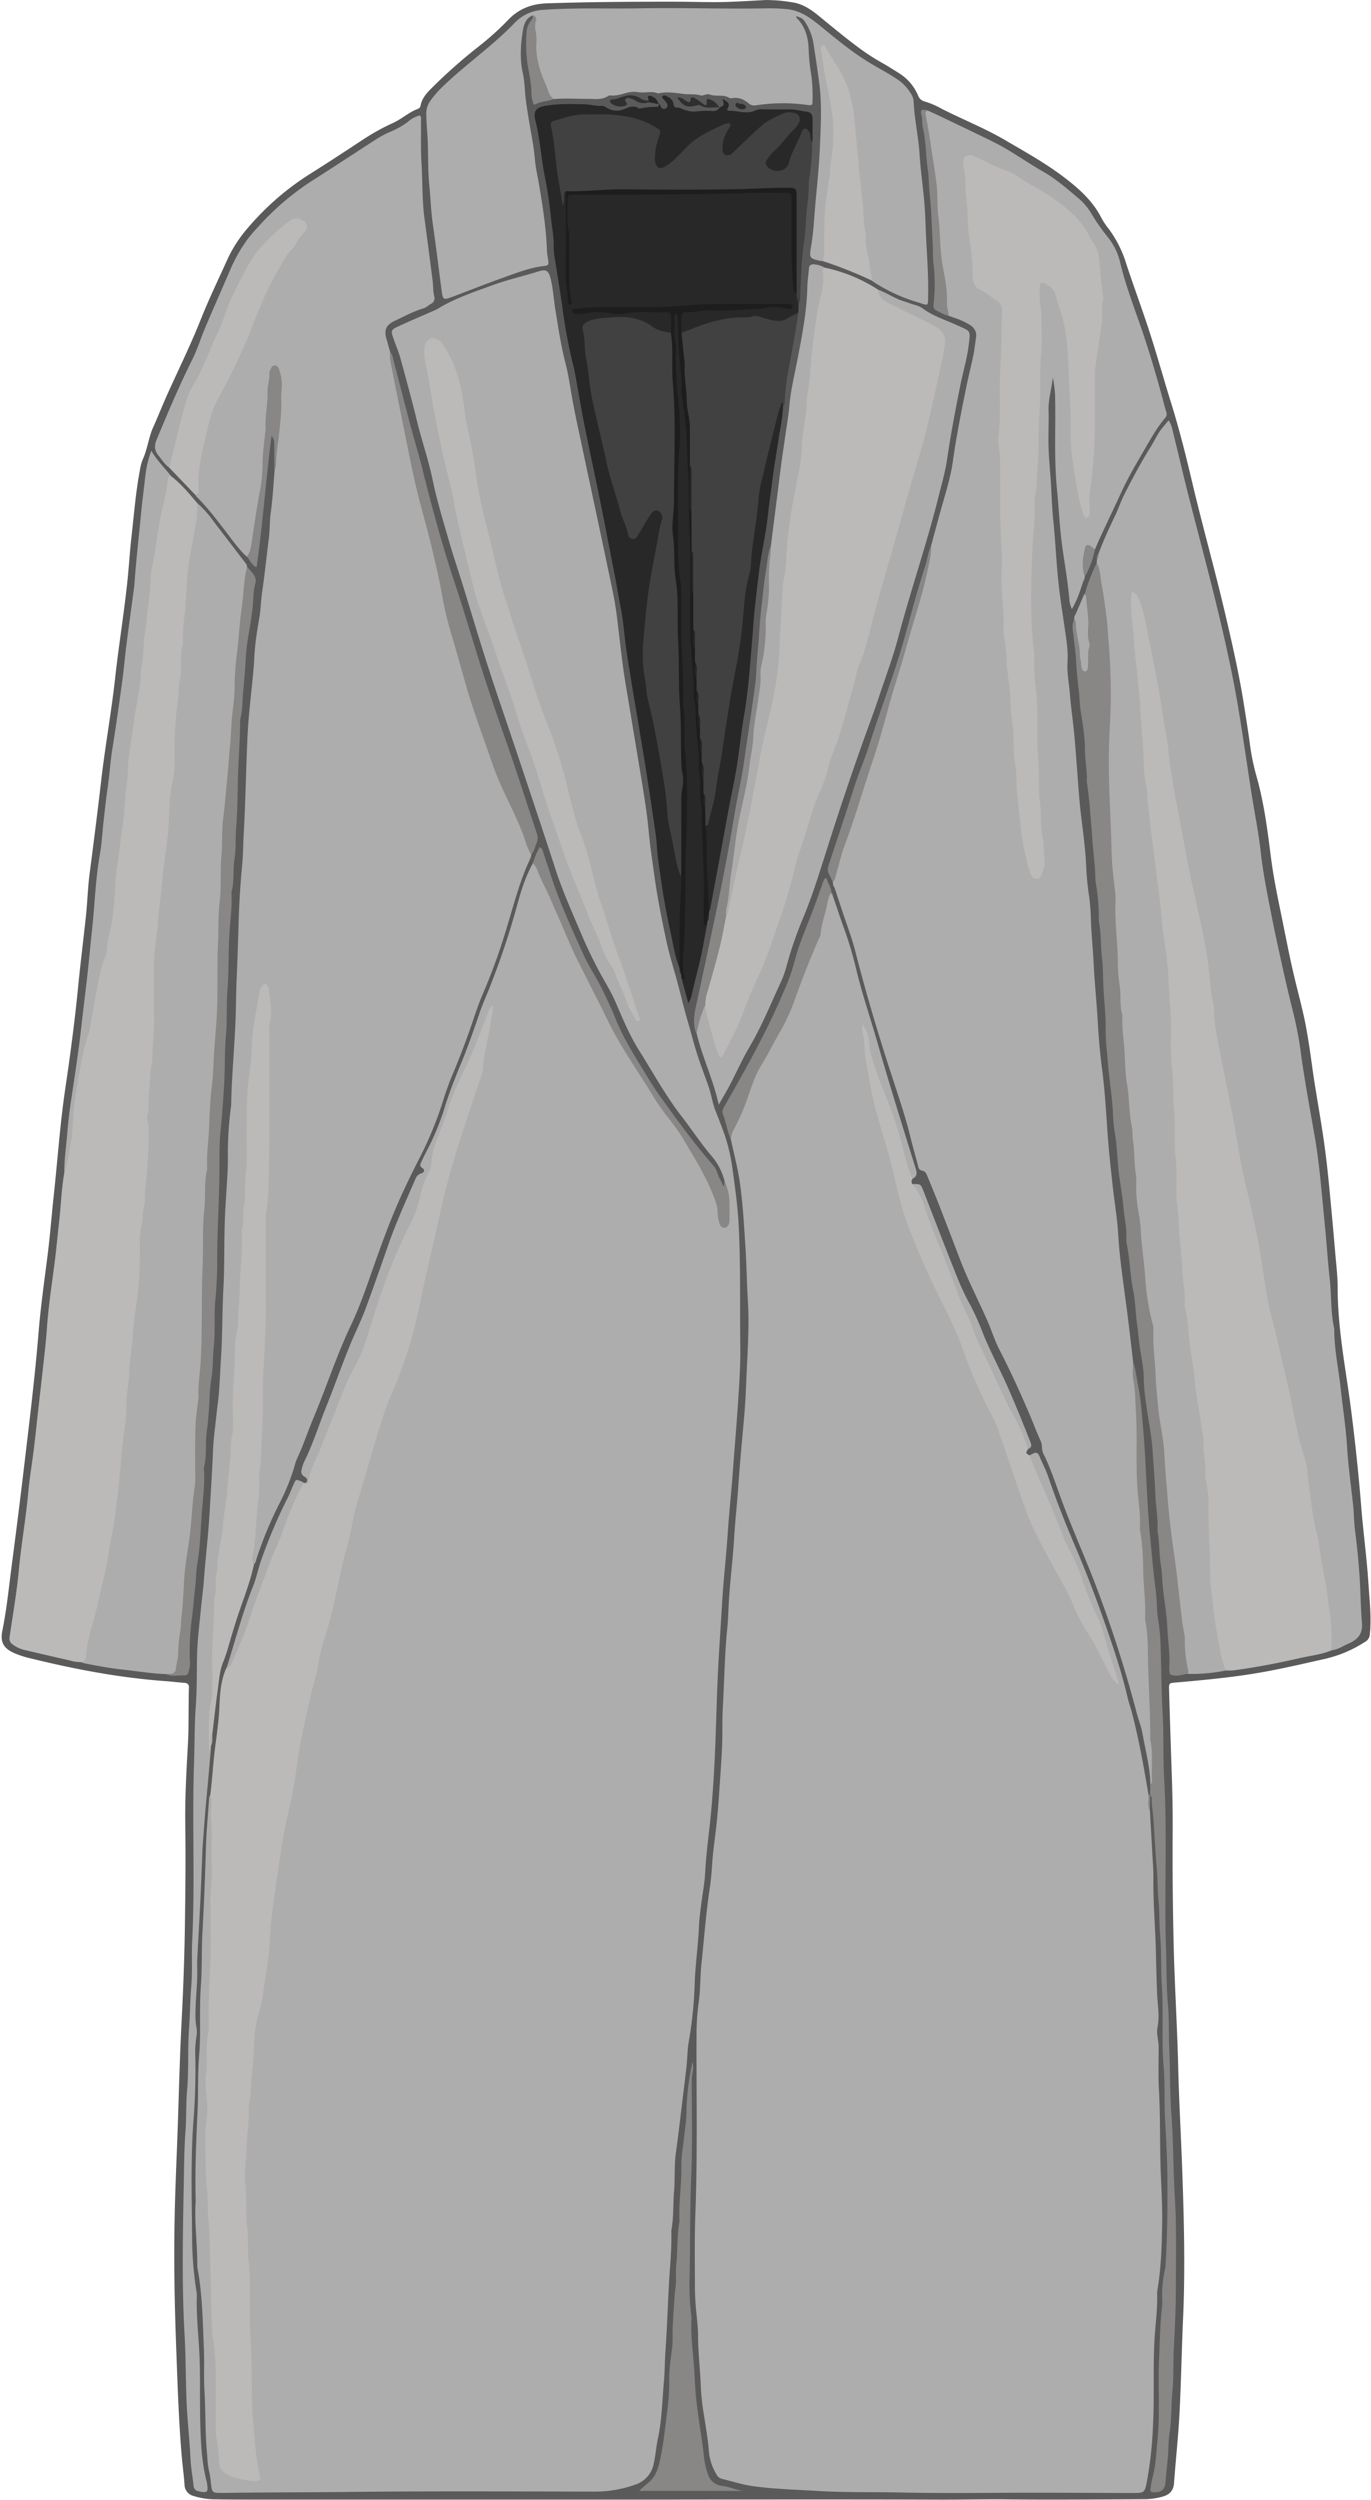 <svg xmlns="http://www.w3.org/2000/svg" viewBox="-0.74 -0.017 602.54 1098.487"><title>Depositphotos_110386930_01</title><g data-name="Layer 2"><g data-name="Layer 1" fill-rule="evenodd"><path d="M297.69 1098.35h-187.1c-5.55 0-11.11 0-16.66-.11a31 31 0 0 1-9.68-1.51 5.15 5.15 0 0 1-3.89-4.92c-.28-4.11-.87-8.2-1.22-12.31-1.4-16.56-1.9-33.17-2.51-49.78-.69-18.74-1-37.47-.6-56.22.26-12.36.84-24.72 1.28-37.09.57-16.23.94-32.48 1.78-48.7.68-13.23 1.19-26.47 1.4-39.71.24-15.36.42-30.73.2-46.1-.17-11.73.48-23.47 1.14-35.19.37-6.48.26-13 .36-19.49 0-1.87 0-3.75.11-5.62 0-1.37-.5-2-1.95-2.14-2.77-.19-5.53-.55-8.3-.75-20.33-1.46-40.24-5.29-60-10.16a39.58 39.58 0 0 1-6.45-2.12c-4.76-2.1-6.34-4.81-5.31-9.88 1.87-9.2 2.81-18.52 4-27.8q3-22.66 5.68-45.35c2.32-19.47 4.69-38.94 6.29-58.49.95-11.58 2.64-23.08 4.07-34.6 1-8.18 1.62-16.41 2.51-24.61 1.72-15.76 2.77-31.59 5.1-47.3 2.22-14.94 4.2-29.93 5.68-45 1-10.44 2.36-20.85 3.44-31.28.63-6.09.8-12.21 1.59-18.29 1.73-13.38 3.46-26.75 5-40.16 1.72-15.27 4.52-30.4 6.2-45.66 1.59-14.4 3.95-28.71 5.45-43.12.65-6.21 1-12.45 1.7-18.66 1.15-9.92 1.87-19.9 3.76-29.72a20.42 20.42 0 0 1 1.24-4.68c2.1-4.55 2.54-9.59 4.6-14.15s3.79-9 5.77-13.44c5-11.19 10.45-22.16 15-33.57 3.63-9.17 7.95-18.08 12-27.07a58.35 58.35 0 0 1 8.82-13.48A119.49 119.49 0 0 1 136 76.1c7.46-4.68 14.81-9.53 22.17-14.37A99.87 99.87 0 0 1 172 54c3.79-1.71 6.88-4.65 10.81-6.14a1.82 1.82 0 0 0 1.25-1.32c.75-4.27 4-6.86 6.77-9.69a231.18 231.18 0 0 1 19-16.6 127.1 127.1 0 0 0 12.59-11.34c4.66-5 10.38-7.23 17.15-7.46 18.8-.63 37.6-.74 56.43-.72 7.83 0 15.65.35 23.48.08 5.39-.2 10.81-.53 16.22-.81a65.45 65.45 0 0 1 11.68 1c4.8.63 8.63 3.4 12.23 6.37 6.11 5 12.21 10.09 18.64 14.73a93.7 93.7 0 0 0 8.93 5.64c2.3 1.29 4.52 2.74 6.76 4.13a21.49 21.49 0 0 1 8.78 10 4.1 4.1 0 0 0 2.88 2.69 36.33 36.33 0 0 1 7.62 3.27c9.08 4.62 18.61 8.39 27.42 13.52 9 5.26 18.19 10.35 26.48 16.69 6.38 4.88 12.41 10.25 16.15 17.62a32.68 32.68 0 0 0 3.35 5 50.56 50.56 0 0 1 7.66 15.36c2.85 8.66 6 17.22 8.89 25.87 4 11.85 7.26 23.91 11 35.84 3.47 11.24 6.32 22.62 9 34 4.5 19.09 9.86 38 14.34 57.06 3.16 13.49 6.26 27 8.43 40.72 1 6.29 2 12.59 2.84 18.9a98.87 98.87 0 0 0 2.84 13.17c3.07 11 4.58 22.27 6 33.54 1 8.19 2.55 16.28 4.23 24.35 1.72 8.31 3.3 16.65 5.13 24.93 1.48 6.7 3.26 13.34 4.83 20 1.79 7.69 2.92 15.47 4 23.26 1.38 10.28 3.29 20.47 4.85 30.72 1.2 7.91 2.08 15.85 2.85 23.8q1.39 14.55 2.64 29.11c.42 4.85 1 9.71 1 14.57 0 13.55 2 26.87 4 40.21 1.38 9 2.53 18.06 3.55 27.11 1.07 9.43 2 18.88 2.76 28.34.9 11.46 2.48 22.86 3.22 34.32.41 6.34 1.12 12.7.84 19.08 0 1.12-.17 2.24-.25 3.36a4 4 0 0 1-2.18 3.23 54.87 54.87 0 0 1-17.65 7.45c-10.58 2.37-21.13 4.87-31.85 6.57s-21.77 2.76-32.71 3.71c-4.13.36-3.92.05-3.8 4.15.37 13 .82 26 1.25 39q.37 11.24.31 22.49-.16 24.36.41 48.72c.4 18 1.56 36 2 53.94.36 15.86 1.3 31.71 1.85 47.57.74 21.23 1.26 42.46.31 63.71-.62 14-.86 28-1.59 42-.53 10.1-1.65 20.17-2.38 30.26-.24 3.39-2 5.16-5.15 6a29.33 29.33 0 0 1-7.47 1.11c-20.32.1-40.65.28-61 .08-10.1-.1-20.19.15-30.29.11-37.87-.14-75.75-.06-113.62-.06z" fill="#5b5a5a"/><path d="M133.54 651.63c1.34-1.09.64-2.16-.36-2.71-1.93-1.08-1.6-2.54-1.12-4.14a13 13 0 0 1 .71-2.12c4-8 6.6-16.46 9.91-24.69 3.63-9 6.84-18.25 10.55-27.26 2.19-5.31 4.78-10.46 6.77-15.85 3.37-9.14 6.6-18.33 9.79-27.53 3.53-10.17 8-19.93 12.27-29.81a3.85 3.85 0 0 1 2.52-2c1.16-.48 1.55-1.47.32-2.25s-1-1.62-.55-2.55c.84-1.81 1.71-3.62 2.66-5.38a111.36 111.36 0 0 0 8-19.76c2-6.32 4.47-12.45 7-18.58 2.88-7.05 5.43-14.24 7.86-21.46 1.56-4.63 3.63-9 5.35-13.6a347.7 347.7 0 0 0 11-33c1.79-6.71 3.79-13.46 7.24-19.62 2.35 0 2.58 2.12 3.28 3.56 7.24 14.82 13.06 30.28 20.48 45 7.75 15.4 15.57 30.72 24.9 45.31 7.68 12 16.93 23 23.71 35.57 4.39 8.14 9.11 16.14 10.17 25.57a7.16 7.16 0 0 0 .46 1.81c.23.57.44 1.27 1.23 1.16s.91-.83 1-1.44a42.16 42.16 0 0 0 .06-7.85c-.27-3.07-.66-6.15-1.09-9.21a27.31 27.31 0 0 0-5.45-10.6c-4.84-5.61-8.87-11.82-13.39-17.67-7.08-9.15-12.6-19.28-18.71-29-4-6.36-6.93-13.3-9.89-20.21a79.9 79.9 0 0 0-4.56-9 202.87 202.87 0 0 1-11.61-23.54c-3.91-9.2-8-18.35-11-27.88-5.21-16-10.57-32-15.91-48-4.47-13.39-9.11-26.73-13.46-40.16-3.85-11.88-7.37-23.87-11.07-35.8-2-6.44-4.2-12.83-6.06-19.31-2.55-8.88-5.28-17.73-7.15-26.76-1.8-8.71-4.73-17.07-6.83-25.68-2.27-9.33-4.81-18.61-7.36-27.87-.83-3-2.1-5.88-3.11-8.83-1.08-3.13-1-3.62 2-5 5.13-2.39 10.35-4.58 15.54-6.86a13.3 13.3 0 0 0 1.72-.78c7.53-4.71 15.92-7.45 24.19-10.48 6.63-2.44 13.54-4 20.26-6.09 3.6-1.14 4.58-.37 5.49 3.38 1.08 4.51 1.34 9.13 2.08 13.68 1.27 7.75 2.4 15.52 4.38 23.15 1.29 5 2 10 2.89 15.06 1.27 7.25 2.89 14.43 4.41 21.63 4.6 21.72 9.31 43.42 13.78 65.17 1.2 5.85 1.82 11.83 2.52 17.77.82 6.93 1.6 13.87 2.74 20.76q2.85 17.15 5.71 34.31c1.2 7.26 2.43 14.51 3.47 21.79.75 5.31 1.16 10.66 1.81 16 .53 4.33 1.19 8.64 1.79 13 1.28 9.27 3.1 18.44 5.06 27.59 1 4.87 2.39 9.69 3.77 14.48 1.14 4 2.18 7.94 3.17 11.94 1.56 6.3 3.47 12.51 5.16 18.77 1.76 6.52 4.18 12.82 6.46 19.16 1.35 3.76 1.84 7.77 3.34 11.5q2 5 3.87 10.15a79.65 79.65 0 0 1 3.59 16c1.14 8 2.21 16 2.62 24.16.89 17.61.46 35.21.7 52.82.12 8.5-.49 17-1.05 25.44-.66 10-1.52 19.89-2.25 29.84-.68 9.2-1.68 18.38-2.28 27.59s-1.68 18.38-2.27 27.59c-.52 8.09-1 16.19-1.51 24.28-.83 13.21-1.1 26.43-1.6 39.65-.37 9.83-.93 19.67-1.81 29.49-.81 9.07-2.19 18.08-2.66 27.19-.25 4.84-1.2 9.64-1.79 14.46-.36 3-.81 5.94-.93 8.93-.34 8.36-1.55 16.63-1.88 25a181.52 181.52 0 0 1-2.6 26c-.66 3.54-.6 7.2-1 10.8-.58 5.33-1.26 10.64-1.91 16-.9 7.3-1.7 14.62-2.75 21.89-.83 5.72-.35 11.48-.82 17.2s-.13 11.24-1.14 16.79a5.38 5.38 0 0 0-.07 1.12c.2 7.38-.57 14.72-1 22.07-.56 10.09-.88 20.2-1.58 30.27-.31 4.48-.29 9-.69 13.44-.75 8.3-.84 16.66-2.62 24.9-.78 3.61-1 7.38-1.84 11a12 12 0 0 1-8.31 9.36 52.13 52.13 0 0 1-17 3c-36.11-.06-72.22-.27-108.32.14-18.55.21-37.1.17-55.65.44-4.91.07-4.88 0-5.4-4.92a33.53 33.53 0 0 0-.87-5.16 40.67 40.67 0 0 1-.68-6.31c-1-9.45-.65-18.95-1.21-28.41-.37-6.1 0-12.25-.25-18.36-.52-12-.64-24-2.84-35.78a5.94 5.94 0 0 1-.08-1.12c.09-9.24-1.3-18.44-.72-27.69v-2.25c-.3-12.75.29-25.48.86-38.2.36-8 0-16 .67-23.94.86-10.24 0-20.49.77-30.7.58-7.74.25-15.48.69-23.21q1-18.51 1.52-37c.18-7.35.92-14.68 1.4-22a2.52 2.52 0 0 1 .65-1.71c1.58 1.07 1.61 2.75 1.64 4.36.19 12.36.64 24.73-.24 37.08a54.1 54.1 0 0 0-.09 5.25c.52 18.24-.45 36.46-.94 54.68-.33 12.35-.73 24.69-.7 37.05 0 6.59-.92 13.21-.62 19.83.67 14.84 1 29.69 2.11 44.5.31 4.12.15 8.24.13 12.37 0 10.76 1.08 21.44 2 32.14.76 9.22.29 18.48.27 27.72 0 6.16 1.17 12.18 1.72 18.27.23 2.52 1.92 4 4.09 5a28.58 28.58 0 0 0 7.69 1.89c2.31.35 3.41-.56 2.94-2.93-1.46-7.37-1.82-14.87-2.52-22.33a34.7 34.7 0 0 1-.34-4.11c.46-18-.77-36-.94-53.94-.13-14.2-.86-28.43-2-42.62-.69-8.89.59-17.7.91-26.55.44-12.1 2.11-24.12 2.78-36.21a80.79 80.79 0 0 1 2.42-16.66 144.27 144.27 0 0 0 4.24-27.46 457.31 457.31 0 0 1 9.18-63.36c1.15-5.39 2-10.82 2.76-16.26 1.94-13.25 5.19-26.22 8.16-39.26 3.53-15.48 8.06-30.7 11.3-46.24a653.61 653.61 0 0 1 19.94-72.26c3.26-9.84 8-19.17 10.75-29.21 4.79-17.37 8.17-35.05 12.05-52.62a486.77 486.77 0 0 1 17.08-58.27c3.15-8.84 3.45-18.13 5.75-27.07.37-1.44.26-3 .75-3.93-6.37 17.29-15.3 34.08-21.14 52.1-2.65 8.18-4.37 16.61-7.31 24.75-2.25 6.23-4.16 12.54-7.17 18.49a208.44 208.44 0 0 0-14.12 36.74c-2.85 9.92-7.21 19.16-11.29 28.57q-8.95 20.66-16.81 41.75c-.41 1.08-.31 3.46-2.69 1.71z" fill="#aeadad"/><path d="M504.63 795.55l1.46 25.77c.09 1.62.08 3.25.07 4.87-.07 10.62.89 21.2 1.11 31.81.13 6.22.29 12.47.56 18.7.11 2.49.44 5 .53 7.45a27.93 27.93 0 0 1-.38 6.71c-.59 2.87.5 5.69.5 8.57 0 6.25-.22 12.51.12 18.74.7 12.72.32 25.47.87 38.19.3 7 .66 14 .54 21-.17 9.71-.45 19.44-2.1 29.05a5.47 5.47 0 0 0-.11 1.12c.21 6.13-.54 12.22-1 18.31-.94 13.1-.1 26.23-.79 39.31a173.69 173.69 0 0 1-2.84 26c-.83 4-1.16 4.32-5.57 4.3-14.39 0-28.78-.11-43.17-.12-19.8 0-39.6.34-59.38-.09-12.36-.27-24.73.07-37.07-.71-9.29-.59-18.61-.79-27.85-2.09-4.63-.65-9.07-2.11-13.59-3.2a3.55 3.55 0 0 1-2.3-1.81 23.7 23.7 0 0 1-3.4-9.85c-.48-6.36-1.63-12.61-2.61-18.89a96.33 96.33 0 0 1-1-10.79c-.3-7.11-1.15-14.18-1.18-21.3 0-4.72-.74-9.44-1.08-14.16-.18-2.49-.3-5-.3-7.48 0-10.74-.21-21.5.2-32.23 1-26.47.41-52.94.51-79.41a103.51 103.51 0 0 1 1-13.79c.76-5.46.57-11 1.14-16.43 1.17-11.15 2-22.35 3.67-33.45.49-3.2.79-6.44 1-9.67.38-6.73 1.49-13.37 2.15-20.07.37-3.72.66-7.45.92-11.18.48-7 1-13.93 1.34-20.9.26-6 0-12 .36-18 .65-11.45.77-22.94 1.93-34.36.44-4.34.48-8.71.78-13.07.61-9 1.72-17.88 2.25-26.83.45-7.6 1.33-15.16 1.84-22.75.73-10.82 1.82-21.61 2.72-32.42.37-4.47.58-9 .76-13.45.47-11.72 1.41-23.46.71-35.18-.48-7.85-.55-15.7-1.06-23.55-.58-9.08-1.08-18.13-2.27-27.18-.89-6.85-2.63-13.43-4.09-20.11a7 7 0 0 1 .64-5.76 72.87 72.87 0 0 0 5.83-13.81c2.77-8.63 7.19-16.47 11.85-24.16 5.94-9.83 9.12-20.78 13.6-31.2a179.61 179.61 0 0 0 9.8-30.58c.3-1.3.23-3.11 2.31-3.32.43.42.29 1.1.7 1.53 1.67 4.83 3.27 9.68 5 14.48a162.72 162.72 0 0 1 5.31 17.89c2.59 10.79 6.22 21.29 9.27 31.94 3.49 12.22 7.2 24.37 10.94 36.52l6 19.28c.62 2 .38 3.36-1.58 4.26-1.84-.67-2.18-2.4-2.54-3.91-3.84-16.09-10-31.44-15.62-46.94-1.56-4.26-1.69-8.79-2.57-13.17.86 4.25.94 8.59 1.62 12.86A226.63 226.63 0 0 0 388 497.2c3 9.93 5.4 20 7.95 30.07A139.84 139.84 0 0 0 406.31 555c9.05 18.29 16.53 37.25 24.86 55.84a403.33 403.33 0 0 1 14.55 37.34 217.08 217.08 0 0 0 20.62 45.33 50.49 50.49 0 0 1 3.65 7c5.25 12.63 13.07 23.93 18.86 36.28-1.78-5.18-3-10.53-4.78-15.67-5.27-15.27-11.55-30.12-18.07-44.87-4.75-10.75-9.1-21.68-13.77-32.47-.58-1.34-1.39-2.72-.57-4.28.56-.27 1.13-.51 1.67-.81 1.31-.72 2.12-.26 2.66 1 1.32 3.1 2.9 6.11 4 9.29 3.61 10.77 7.87 21.28 12.32 31.73 5.67 13.32 10.66 26.9 15.3 40.6 2.76 8.14 5.31 16.35 7.25 24.74.5 2.18 1.29 4.29 1.86 6.46 3.12 11.94 5.26 24.07 7.3 36.21.86 2.22-.21 4.61.61 6.83z" fill="#aeadad"/><path d="M107.69 244.59c-3.4-3.14-6.06-6.93-8.84-10.56-4.17-5.42-8.24-10.9-13.15-15.71a4.79 4.79 0 0 1-.59-.93c.11-12.6 2.71-24.77 6.47-36.75 1.79-5.68 5.16-10.56 7.86-15.76 6.55-12.58 10.77-26.12 17-38.82a154.67 154.67 0 0 1 14.4-23.27c1-1.34 2.84-2.68 1-4.5s-3.87-1.09-5.47.29c-5.31 4.58-11 8.78-14.75 14.92a144 144 0 0 0-11.87 23.39 309.25 309.25 0 0 1-15.32 34.21c-3.52 6.69-4.7 14.21-6.48 21.48-.68 2.79-1.28 5.6-1.92 8.4-.39 1.67-.66 3.48-2.38 4.5-2-1.42-3.23-3.48-4.73-5.3-1.67-2-2-4.22-.86-6.92C73 181.37 78 169.53 83.76 158c2.24-4.44 3.67-9.28 5.62-13.88 3.56-8.39 7.25-16.72 10.85-25.09a68.11 68.11 0 0 1 7.67-13.71c1.87-2.53 4-4.77 6.14-7.1a117.2 117.2 0 0 1 24.33-20.05c8.68-5.55 17.28-11.23 25.94-16.81a46.34 46.34 0 0 1 6.29-3.4 34.27 34.27 0 0 0 7.87-4.41 13.2 13.2 0 0 1 5.23-2.85c.91.72.56 1.65.57 2.45.08 6.12-.15 12.25.23 18.34.51 8.08.22 16.21 1.29 24.26q1.84 13.85 3.62 27.71c.28 2.22.1 4.47.7 6.68a2.8 2.8 0 0 1-1.57 3.44c-1.09.59-2 1.53-3.22 1.91-4.48 1.37-8.59 3.58-12.78 5.59-3.65 1.74-4.58 4-3.41 7.92.53 1.79 1 3.6 1.54 5.4 5.42 22.17 8.93 44.76 14.51 66.89 4 15.75 7.44 31.61 11.2 47.39a558.62 558.62 0 0 0 17.68 59.24c4.1 11.44 9.2 22.42 14.2 33.48 2 4.51 4.1 9.13 4.47 14.2 0 .24 0 .47-.06.71-.36.46-.21 1.13-.64 1.56-4.34 9.33-6.86 19.26-9.84 29a264.31 264.31 0 0 1-10.62 29.6c-2.06 4.68-3.59 9.58-5.27 14.42q-3.56 10.27-7.74 20.3a123.79 123.79 0 0 0-4.51 12.3 162.85 162.85 0 0 1-11.22 26.94c-8.33 16.52-11.8 25-18 42.26-3.58 10-6.82 20.14-11.38 29.72-6.24 13.13-10.68 26.93-16.28 40.29-2.6 6.21-4.7 12.64-7.59 18.75a27.38 27.38 0 0 0-1 3.22 95.79 95.79 0 0 1-5.82 14.61 171.85 171.85 0 0 0-10.61 25.19c-.35 1-.48 2.22-1.35 3-2-1-1.86-2.8-1.67-4.54 1.87-16.87 2.74-33.83 4-50.75.16-2.25.13-4.49.15-6.74.21-30.08 1.09-60.16 1.91-90.21.71-26.34.83-52.66 1.12-79a76.69 76.69 0 0 1 .53-9.34 21.91 21.91 0 0 0-1.29-11.2c-1.41 1.26-1.33 2.94-1.65 4.41-1.87 8.57-2.32 17.31-3.32 26-1.65 14.31-1.31 28.66-1.59 43-.17 8.84-.51 17.73-1.57 26.52-1 8.08-.81 16.21-1.16 24.3-.7 15.84-2.44 31.6-3.11 47.43-.39 9.1.07 18.21-.79 27.32-1.38 14.54-2.63 29.1-4.84 43.54-1.59 10.38-2.19 20.83-2.94 31.29-.81 11.23 0 22.49-.92 33.67-.64 7.81-1.66 15.59-2 23.43a4 4 0 0 0 .21 2.53c-.36 4.22-.71 8.44-1.09 12.65s-.78 8.32-1.16 12.42c-.49 6.08-.93 12.18-1.39 18.26v.75c-.31 7.48-.58 15-.94 22.44-.38 7.85-.85 15.69-1.25 23.54-.09 1.75-.18 3.5-.12 5.24.24 7-.79 14-.76 20.95a27.59 27.59 0 0 0 .39 5.22 11.17 11.17 0 0 1 .08 4.1 44.81 44.81 0 0 0-.52 9.71 288 288 0 0 1-.93 28.81c-1.09 16.23-.65 32.46-.5 48.68a156.89 156.89 0 0 0 1.86 24.59 11.39 11.39 0 0 1 .23 2.23c-.26 7.75.53 15.47 1 23.19.63 10.61.24 21.22.49 31.82.21 8.72.54 17.45 2.65 26 .12.48.26 1 .34 1.46.62 4 .16 4.38-3.8 3.49a2.56 2.56 0 0 1-2.14-2.64c-.42-3.84-1.12-7.67-1.31-11.52-.47-9.22-1.56-18.38-1.84-27.63-.28-9-.27-18-.78-26.95-1.28-22.48-.75-45-.34-67.43.13-7.22.19-14.49.72-21.7.46-6.12.18-12.25.72-18.33.79-9 .2-18 .84-26.95.45-6.22.49-12.46 1-18.68.56-6.58.07-13.24.4-19.85 1.28-26.22-.07-52.46.82-78.67.29-8.36.18-16.74.79-25.07.56-7.62.34-15.22.57-22.83.21-6.87 1.13-13.67 1.77-20.5.33-3.6.87-7.18 1.13-10.78.73-10.2 2-20.35 2.58-30.57.49-8.72 1.1-17.43 1.46-26.15.16-5.73 1-11.43 1.59-17.13.33-3.22.84-6.43 1.08-9.66.39-5.23.59-10.46.92-15.69.63-9.85.47-19.73 1-29.56.54-10.12.29-20.22.65-30.33.25-6.85.81-13.69 1.16-20.54q.22-4.3.16-8.62a153.48 153.48 0 0 1 1.37-20.53c.08-.62.1-1.25.11-1.87.25-11.85 1.37-23.66 1.86-35.51.26-6.36.27-12.72.54-19.08.37-8.6.63-17.21.89-25.82.24-8.1.79-16.2 1.54-24.27.41-4.37.41-8.72.65-13.08.79-14.08 1-28.18 1.64-42.27.42-10.07 1.75-20.11 2.67-30.17.3-3.35.36-6.71.7-10.07.44-4.35 1.15-8.66 1.89-12.95.62-3.58.64-7.2 1.16-10.79 1.17-8 2-16.08 3-24.12.46-3.72.32-7.46.84-11.19.88-6.29 1.18-12.66 1.72-19 .75-12.53 1.94-25 1.88-37.61 0-1.78.15-4.84-1.54-4.88-2 0-1.49 3-1.67 4.63-1.13 10.78-1.82 21.6-2.5 32.41-.71 11.11-2.83 22-4.39 32.93a40.49 40.49 0 0 1-1.4 7.72c-.52 1.35-.65 3.06-2.67 3.21z" fill="#aeadad"/><path d="M475.24 255.71c-1.29 3.87-2.41 7.81-4.91 11.89a16.25 16.25 0 0 1-1-3.12c-.66-8.33-2.16-16.55-3.28-24.81s-1.46-16.62-2.28-24.93c-1.35-13.7-.45-27.45-.82-41.17a52.66 52.66 0 0 0-1-7.76c-.46 4.87-2 9.55-1.86 14.51.18 5.49-.2 11 0 16.48.21 6 .88 11.93 1.18 17.9.25 5 .46 10 1 14.93.84 8.56 1.22 17.15 2.1 25.71.74 7.2 1.9 14.32 2.94 21.47.68 4.66 1.42 9.37 1.11 14.15-.29 4.5.62 9 1 13.42.51 6.58 1.51 13.11 2.09 19.69.83 9.31 1.39 18.64 2.21 28 .52 5.83 1.36 11.63 2 17.45.39 3.72.77 7.45.9 11.18a123.86 123.86 0 0 0 1.38 13.71 107.08 107.08 0 0 1 .74 10.82c.25 5.86.84 11.69 1.13 17.55.46 9.21 1.42 18.39 1.94 27.6.36 6.35.92 12.68 1.75 19 1.2 9.15 1.78 18.36 2.39 27.56.5 7.58 1.34 15.13 2.15 22.69.61 5.69 1.48 11.36 2.11 17 .39 3.47.53 7 .82 10.44 1 11.68 2.92 23.23 4.28 34.86q1 8.17 1.91 16.34c1.61 12.07 3.18 24.13 2.84 36.36-.45 16.23 1.5 32.35 2.73 48.51.49 6.46.55 12.94.94 19.42 1.24 20.15 1.7 40.34 2.5 60.51.23 5.6.74 11.2.53 16.81-.06 1.56.51 3.66-1.93 4.27-.1-7.54-2.13-14.78-3.4-22.14-.55-3.21-1.8-6.21-2.61-9.34a543.24 543.24 0 0 0-17.67-55.22c-4.85-12.87-10.56-25.37-15.31-38.26-2.55-6.91-4.78-13.94-8.09-20.56-.85-1.71-.29-3.65-1.11-5.42-1.68-3.62-3.06-7.38-4.62-11.06-4.19-9.9-8.68-19.66-13.6-29.23-2.1-4.1-3.45-8.57-5.31-12.79-3.88-8.8-8.33-17.35-11.78-26.34q-4.49-11.72-9-23.42c-1.73-4.42-3.54-8.8-5.35-13.19-.51-1.25-.89-2.56-2.63-2.85-1.53-.26-1.54-1.78-1.86-3-1.13-4.22-2.3-8.42-3.35-12.66-2.05-8.24-4.79-16.27-7.41-24.33C385.62 455.77 380 437 375.16 418c-1.49-5.91-3.75-11.64-5.65-17.45L366 389.93a5.94 5.94 0 0 1-.55-.88l-.16-1.42c.53-6.66 2.73-12.93 4.94-19.15 7.35-20.73 13.65-41.78 19.85-62.86 4.31-14.69 9.08-29.25 13.08-44 1.95-7.18 4.14-14.32 5.28-21.69 1.5-5.53 2.95-11.07 4.51-16.59 1.94-6.84 4.1-13.64 5.09-20.69 1.47-10.49 3.52-20.88 5.63-31.25 1-5.12 2.32-10.21 3.37-15.33.52-2.55.77-5.17 1.18-7.75s-.81-4.5-3.1-5.82a33 33 0 0 0-6.54-2.9c-.84-.27-1.66-.59-2.48-.88-1.58-1.68-1.68-3.82-1.95-5.93-2.2-17.3-3.48-34.68-4.68-52.08-.67-9.79-2.78-19.45-4-29.2-.15-1.22-1.39-3.29 1.61-2.9 1.6.72 3.22 1.42 4.8 2.18 7.94 3.81 15.89 7.59 23.79 11.48 7.69 3.78 14.59 8.89 22 13.11 5.83 3.32 10.8 7.74 15.87 12A26.25 26.25 0 0 1 479 94a91.34 91.34 0 0 0 7.09 10.15 27.46 27.46 0 0 1 5.43 11c2.49 10.59 6.51 20.7 10 31 3.13 9.35 5.94 18.8 8.5 28.31.58 2.17 1.1 4.36 1.79 6.49a2.59 2.59 0 0 1-.53 2.75c-3.68 4.31-6.36 9.27-9.19 14.12-3.52 6-7.06 12.08-10 18.43s-5.94 12.64-8.89 19c-.95 2-1.83 4.1-2.73 6.15-3.15-.48-4.12 1.25-4.15 4s-.12 5.4-.33 8.09c0 .24 0 .48-.07.72-.46.37-.31 1.04-.68 1.5z" fill="#aeadad"/><path d="M481.28 247.39c0-.48 0-1 .07-1.44.5-.7 0-1.65.58-2.33 2.1-5.75 4.65-11.3 7.31-16.82 1.46-3 2.5-6.21 4-9.24 3.65-7.26 7.48-14.4 11.79-21.31 1.72-2.75 3-5.77 5.1-8.29.86-1 1.71-2.06 2.7-3.27 1.45 2 1.7 4.2 2.2 6.2 2.24 9 4.3 18 6.57 26.9 4 15.72 8.23 31.38 12.08 47.13 3.94 16.11 7.56 32.3 10.21 48.68 1.91 11.81 3.62 23.65 5.47 35.47 1.33 8.49 3.08 16.94 4 25.47 1.16 10.31 3.3 20.42 5.29 30.56 1.2 6.11 2.59 12.19 3.91 18.28 1.67 7.67 3.49 15.31 5.4 22.93a172.76 172.76 0 0 1 3.29 18.39c1.66 11.52 3.75 22.92 5.75 34.3 1.24 7.12 2.1 14.3 2.8 21.49s1.42 14.63 2.1 21.95c.6 6.45 1 12.92 1.75 19.36.83 7.31.33 14.72 2 22a1.64 1.64 0 0 1 0 .37c0 9 2 17.81 2.92 26.72.88 8.29 2.22 16.54 2.72 24.89.51 8.57 1.75 17.1 2.65 25.65.38 3.59.36 7.21.81 10.81 1 7.79 1.79 15.61 2.2 23.44.31 5.85.37 11.71.88 17.56.4 4.54-1.8 7.19-5.83 8.93-2.53 1.09-4.81 2.75-7.68 3-1.32-1.17-1.26-2.73-1.32-4.17-.13-11.54-2.21-22.83-4.26-34.15-2.33-12.9-5-25.76-6.28-38.84-.45-4.77-2.16-9.24-3.08-13.89-4.69-23.79-11.49-47.13-15.68-71-5.64-32.13-12.9-63.94-18.92-96-2.33-12.43-3.71-25-5.08-37.5-1.15-10.47-3.47-20.69-5.66-31q-9.23-43.28-15.59-87.07c-2-13.61-4.9-27.05-7.68-40.52a23.8 23.8 0 0 0-2.93-8.15c-.71 5.51.17 10.36.71 15.14 3.36 29.66 4 59.56 8.06 89.16 2.42 17.83 4.33 35.72 6.44 53.58a286.26 286.26 0 0 1 1.95 28.79c.34 20 1.94 39.9 2.18 59.87.25 20.89 2.47 41.62 4.1 62.4 1 12.58 3 25.05 4.85 37.54a526.89 526.89 0 0 1 5.88 69 237.57 237.57 0 0 0 5.93 51.27c.34 1.43.9 2.9.15 4.39a76.26 76.26 0 0 1-16.65 1.52c-2.64-3-2.37-6.82-2.64-10.33-1.07-14-2.82-27.84-4.78-41.68-2.16-15.22-3.05-30.56-4.45-45.85-.86-9.45-2.91-18.75-3.49-28.25-.32-5.23-.63-10.48-.81-15.7-.52-14.9-4.05-29.4-5.3-44.21-1.4-16.67-2.9-33.32-4.15-50-.55-7.34-1.7-14.64-2.42-22-1.22-12.3-1.61-24.66-2.78-37-1.88-19.76-1.7-39.65-3.64-59.41-.57-5.83-.63-11.73-.74-17.57-.23-12.61-1.5-25.19-.93-37.82.29-6.36.81-12.7.78-19.08a320.92 320.92 0 0 0-4.28-51.84 30.43 30.43 0 0 1-.53-7.41z" fill="#aeadad"/><path d="M34.93 730.36a17.59 17.59 0 0 1-5.21-.79c-6.51-1.47-13-3-19.5-4.5a14.28 14.28 0 0 1-5.44-2.51 3.14 3.14 0 0 1-1.3-3.26c1.42-9.75 3.13-19.46 4.05-29.3 1.09-11.55 3.13-23 4.18-34.52.55-6.08 1.61-12.11 2.35-18.17s1.37-12.14 2.05-18.21c.91-8.05 1.84-16.1 2.71-24.15.38-3.47.73-6.95 1-10.43.66-10.34 2.3-20.56 3.59-30.83.71-5.69 1.2-11.4 1.86-17.1.82-7.18 1-14.43 2.3-21.56 1.89-10.54 2.33-21.25 3.8-31.84 1.3-9.35 2.48-18.75 5.24-27.83A88 88 0 0 0 39 442.9c1.95-12.73 5.91-25 8.08-37.73 1-5.71.89-11.44 1.59-17.14 2.4-19.58 5-39.14 6.48-58.82.79-10.34 3.69-20.42 4.61-30.75 1.33-14.93 3.06-29.81 4.56-44.72A273.9 273.9 0 0 1 70 220.12c.64-2.8 1.15-5.63 1.75-8.44.28-1.29.22-3.3 2.66-2.51 4.4 3.38 7.92 7.61 11.46 11.82 1.39 2.58 1.14 5.27.77 8-1 7.19-2.9 14.2-3.58 21.44-.87 9.32-1.33 18.67-2 28-.93 13.21-2.2 26.37-3.49 39.54a10.88 10.88 0 0 0-.19 1.48C78 332.41 75.69 345.13 75 358c-.47 8.11-1.63 16.14-2.58 24.2-2.43 20.59-5.1 41.16-4.24 62 .46 11.27-1.19 22.42-1.94 33.63-.39 5.71-.92 11.43-.45 17.19.67 8.12-.44 16.21-.92 24.3-.76 12.82-3 25.5-2.93 38.44 0 12.21-2.63 24.31-3.78 36.5-1.5 15.78-2.7 31.59-4.26 47.37-2.33 23.55-6 46.83-12 69.72-1.33 5.08-2.64 10.15-3.48 15.35-.34 1.71-.35 4.24-3.49 3.66z" fill="#bcbab9"/><path d="M34.93 730.36c1.86-.23 2.12-1.89 2.2-3.09.52-7.66 3.37-14.77 5-22.17s3.66-14.74 4.8-22.21c.94-6.14 2.37-12.2 3.08-18.34.65-5.54 1.41-11.08 1.88-16.65.32-3.8.69-7.67 1-11.47.57-6.17 2-12.25 1.89-18.53-.1-4.06.71-8.14 1.09-12.21.11-1.22.18-2.45.21-3.68.12-4.73 1.14-9.38 1.46-14.06.37-5.46 1-10.91 1.83-16.27 1.4-9.18 1.41-18.36 1.33-27.56a42.12 42.12 0 0 1 1-7c.45-2.81.23-5.73 1.21-8.47a1.79 1.79 0 0 0 .11-.74c-.4-4.63.62-9.18.88-13.77.32-5.71.89-11.41.69-17.15a14.37 14.37 0 0 0-.49-4.81A3.52 3.52 0 0 1 64 490c1-3.06.29-6.22.69-9.28.6-4.56.31-9.19 1.33-13.7a5.76 5.76 0 0 0 .12-1.12c.16-7 1.06-13.9.82-20.89-.22-6.49 0-13-.07-19.48a106.92 106.92 0 0 1 1.34-15.57c.45-3.43.47-6.93.94-10.38.81-5.89 1.27-11.83 1.94-17.74.61-5.42 1.54-10.8 2-16.25.62-7.16.39-14.38 1.85-21.51A46.45 46.45 0 0 0 76 333.31a155.54 155.54 0 0 1 1.3-24.57c.45-3.53.38-7.26 1.08-10.73 1-5.07-.22-10.25 1.32-15.21a1 1 0 0 0 0-.37c-.38-5.25.59-10.44 1-15.64s.57-10.64 1.13-16c.82-7.81 2.82-15.38 3.87-23.12a65.43 65.43 0 0 0 .2-6.67 46.77 46.77 0 0 1 7.41 8.33q6.91 9 13.78 18c.2.29.39.58.57.87s.08.46.11.69c1.29 4.25-.07 8.44-.5 12.6-2.05 19.75-3.65 39.54-5.12 59.34-.89 12.08-1.76 24.17-3.2 36.2-.78 6.46-.91 13-1 19.44-.43 21.22-2 42.41-1.86 63.66.06 12.08-1.46 24.17-2.42 36.24-.84 10.58-1.19 21.19-2 31.76-1.2 15.82-1.19 31.68-2.12 47.5-.33 5.62-.09 11.24-.13 16.87-.14 17.37-1 34.69-2.82 52a92.66 92.66 0 0 0-.19 12 239.55 239.55 0 0 1-3.08 42.93c-2.1 13.37-2.22 26.88-3.79 40.27-.46 4-.56 8-1.4 11.91s-1.67 4.56-6 4c-6.42-.21-12.74-1.3-19.11-2-5.5-.58-10.93-1.62-16.35-2.66a11.72 11.72 0 0 1-1.75-.59z" fill="#aeadad"/><path d="M133.54 651.63c.41.4 1.19.5 1.23 0 .45-5.62 3.56-10.33 5.48-15.42 3-7.93 6.37-15.72 9.35-23.67A116.32 116.32 0 0 1 156 599c2.84-5.35 4.54-11.08 6.27-16.8 2.13-7.05 4.53-14 7-20.94a242.52 242.52 0 0 1 11.25-25.33 52.17 52.17 0 0 0 3.6-11 42.23 42.23 0 0 1 3.56-9.83 7.06 7.06 0 0 0 1.07-2.77c.26-7.54 3.7-14.16 6.09-21.09.33-.94.78-1.85 1-2.8 2.18-7.73 5.92-14.83 9.25-22.09 3.22-7 5.83-14.33 8.73-21.5a5.69 5.69 0 0 1 1.9-2.93c.69 2.19-.42 3.89-.6 5.66-.78 7.53-3.3 14.78-3.65 22.39a11 11 0 0 1-.75 2.88c-1.66 5-3.39 9.9-5 14.88-2.14 6.51-4.3 13-6.29 19.57Q195 522 191.79 537c-1.91 9-4.16 17.93-6.11 26.93-1.45 6.68-2.68 13.4-4.4 20a198.29 198.29 0 0 1-10.54 30 127.72 127.72 0 0 0-4.67 13.38q-3 9.63-5.74 19.35c-2.24 8-5.13 15.85-6.51 24.12-.89 5.38-2.69 10.6-3.92 15.93-1.51 6.53-2.76 13.13-4.31 19.65-1.18 5-2.51 9.9-4.08 14.76A82.6 82.6 0 0 0 139 732c-.71 3.92-1.91 7.7-2.81 11.55-1.83 7.87-3.69 15.71-5.1 23.68s-2.16 15.76-3.85 23.51c-1.06 4.85-2.23 9.69-3.18 14.56-.78 4-1.31 8.08-1.92 12.13s-1.31 8.34-1.85 12.52c-.73 5.66-1.71 11.27-2.09 17-.31 4.68-.58 9.4-1.16 14.09-.71 5.8-1.73 11.54-2.49 17.32a68.27 68.27 0 0 1-2.26 8.67 51.57 51.57 0 0 0-1.33 10.7c-.25 4.84-.53 9.71-1.06 14.51-.45 4.07-.22 8.21-1.25 12.21a3.54 3.54 0 0 0-.13 1.11c.46 6.13-.81 12.17-.87 18.28-.05 5.21-1.22 10.44-.61 15.65.77 6.47.14 13 .86 19.4.56 5 .12 10 .64 14.92 1.25 11.83 0 23.73.87 35.52.69 8.87.34 17.7.56 26.54.15 5.85.92 11.64 1.36 17.45a106.84 106.84 0 0 0 2.22 15.1c.24 1.08-.23 1.67-1.33 1.77-2.95.29-5.71-.67-8.55-1.17a14.18 14.18 0 0 1-5.49-2.32 5.24 5.24 0 0 1-2.56-4.69 72.92 72.92 0 0 0-1.39-11.45 21.42 21.42 0 0 1-.13-3.36v-23.24a115.09 115.09 0 0 0-1.44-17.82c-.06-.37-.06-.75-.08-1.12-.64-10-.56-19.94-.9-29.9-.22-6.46-.14-13-.8-19.39-.46-4.5-.18-9-.62-13.42-.8-8-.57-15.94-.76-23.91-.11-4.63 1.2-9.14.84-13.79s-1.09-9.11-.47-13.51c.86-6.08-.5-12.23 1.06-18.23a6.55 6.55 0 0 0 .12-1.86c-.53-14.48 1.21-28.92.79-43.4-.1-3.5.15-7-.05-10.5-.31-5.47.93-10.86.56-16.32-.42-6.34.23-12.68-.11-19a45.62 45.62 0 0 1 0-9.81 10.39 10.39 0 0 0-.55-3.3c.83-6.65 1.2-13.34 2-20 .79-6.27 1.76-12.53 2-18.89.24-5.55.61-11.18 2.86-16.43 4-7.24 6.63-15.06 9.32-22.81 3.31-9.55 6.71-19.06 10.62-28.38 3.48-8.29 6.35-16.82 10-25 .95-2.13 1.6-4.53 4.13-5.53z" fill="#bcbab9"/><path d="M538 734c-2-5-2.8-10.31-3.74-15.56-.89-5-1.66-10-2.1-15.1-.3-3.47-1-6.87-1-10.39 0-11.2-1-22.37-.79-33.59.07-3.19-.74-6.39-1.15-9.59a7.14 7.14 0 0 1-.24-1.47c.44-4.88-1.12-9.66-.8-14.53.17-2.52-.65-4.92-.93-7.39-.68-6-2.21-12-2.68-18-.49-6.33-1.79-12.53-2.57-18.81-.64-5.16-.65-10.42-2-15.49a3.11 3.11 0 0 1-.09-1.12c.44-4.51-.68-8.92-.9-13.4-.31-6.31-1-12.63-1.55-18.93-.31-3.36-.16-6.74-.66-10-1.09-7.09 0-14.24-.81-21.27-.81-7.24 0-14.48-.73-21.65-.55-5.73-.08-11.5-.8-17.14a109.9 109.9 0 0 1-.54-16.42c.15-7.25-.7-14.43-1-21.64a166.67 166.67 0 0 0-1.93-19.24c-1.18-7.22-1.48-14.57-2.5-21.81s-1.71-14.28-2.71-21.41c-.74-5.26-1.28-10.6-1.88-15.89-.41-3.56-.35-7.18-1.17-10.73a40.88 40.88 0 0 1-.79-8.51c-.07-5.62-.72-11.19-1.1-16.76-.35-5.18-.48-10.4-1.14-15.59-.45-3.55-.65-7.19-1.1-10.74-.52-4.06-.81-8.17-1.12-12.22-.49-6.43-1.74-12.86-.83-19.62 2.09.64 2.84 2.3 3.49 4a73.73 73.73 0 0 1 3.08 11.92c1.74 8.64 3.48 17.29 5.09 26 1 5.25 1.68 10.54 2.52 15.81.69 4.29 1.67 8.55 2 12.86s1.24 8.6 1.83 12.91c.66 4.79 1.72 9.53 2.61 14.29 1.65 8.79 3.2 17.59 5 26.35 1.68 8.28 3.71 16.5 5.37 24.78a173.83 173.83 0 0 1 3 18c.46 4.91.75 9.9 2 14.74a8.93 8.93 0 0 1 .16 2.24c0 5.13 1 10.13 2 15.12 2 10.62 4.26 21.18 6.28 31.8 1.67 8.78 2.92 17.65 4.83 26.37 1 4.72 2.33 9.42 3.33 14.15 1.67 7.89 3.42 15.78 4.61 23.75.81 5.4 1.65 10.8 2.59 16.17s2.66 10.86 3.9 16.31q2.23 9.81 4.55 19.59c2.65 11.11 4.08 22.51 7.73 33.4 1.3 3.89 1.26 8.08 1.87 12.13 1.05 7 1.59 14 3.43 20.92 1 3.58 1.26 7.33 1.87 11 .81 4.89 1.87 9.73 2.64 14.64.42 2.69.59 5.41 1.06 8.11a74.25 74.25 0 0 1 .89 16v1.87c-4.46 1.81-9.25 2.32-13.89 3.38-9.7 2.21-19.46 4.1-29.33 5.4a29.56 29.56 0 0 1-3.16 0z" fill="#bcbab9"/><path d="M360.79 114.68a7.73 7.73 0 0 1-1.13-.08c-4.51-1-4.79-1.31-4-5.95 1.17-6.51 1.41-13.12 2-19.69.8-8.55 1.68-17.12 2-25.69.39-9 .82-18-.37-26.91-.75-5.68-1.61-11.34-2.48-17a24 24 0 0 0-3.5-9.36c-1.2-1.87-1.46-2-4-2.9-.23.4 0 .69.27.94 3.79 4 5 8.86 5.08 14.09A102.06 102.06 0 0 0 355.95 34a77.07 77.07 0 0 1 .41 10.46c0 1.72-.32 1.88-2.1 1.67a77.5 77.5 0 0 0-22.89.15 3.59 3.59 0 0 1-3.11-.91c-2.09-1.73-4.45-2.79-7.29-2.23a1.63 1.63 0 0 1-1.1-.1c-2.72-1.77-6-.4-8.84-1.58a3.87 3.87 0 0 0-1.84.14c-.62.1-1.31.53-1.83.36-2.56-.81-5.21-.38-7.76-.7-3.73-.46-7.38-1.14-11.11-.2-2.78-1.24-5.72-.09-8.56-.56a12.22 12.22 0 0 0-5.26.27c-2.3.64-4.56 1.42-7 1.16a1.79 1.79 0 0 0-1.1.21c-2.73 1.85-5.82 1.29-8.8 1.29-5 0-10.08-.34-15.12.07-1.83.22-2.33-1.2-2.93-2.41-3.56-7.13-5.94-14.51-5.92-22.62 0-3.9-.17-7.82-.31-11.73-3.33 1.24-4 4.18-4.51 7.13-.94 6.07-1.3 12.17.05 18.23.82 3.68.81 7.43 1.25 11.15C231 49 232 54.6 233 60.24c.63 3.43 1.09 6.88 1.4 10.37.28 3.21 1.07 6.38 1.61 9.57 1.69 10 3.29 19.93 3.63 30 .05 1.61.46 3.2.64 4.81.11 1-.14 1.67-1.35 1.8-6.59.67-12.68 3.13-18.83 5.32-7.59 2.7-15.06 5.72-22.62 8.52-3.23 1.19-3.61.92-4.06-2.42-1.32-9.88-2.51-19.79-3.93-29.66-.84-5.82-1-11.67-1.59-17.49-.63-6.74-.38-13.47-.71-20.19-.19-3.73-.6-7.45-.57-11.2a9 9 0 0 1 1.67-5.22c3-4.39 7-7.87 10.93-11.37 8.73-7.68 18.18-14.61 26.25-23.08a18.69 18.69 0 0 1 12.75-5.7c14-1 28-.42 42-.66 18.91-.33 37.82.35 56.73 0a75.65 75.65 0 0 1 7.94.34c6 .52 10.54 3.86 14.95 7.46 7.1 5.81 14.15 11.68 22.05 16.4 4 2.39 8.13 4.53 12 7.17a19.53 19.53 0 0 1 5.63 6 7.37 7.37 0 0 1 1.27 3.49c.31 7.74 2.11 15.31 2.59 23 .42 6.71 1.37 13.38 2 20.09.34 3.85.54 7.73.67 11.58.36 10.73 1.43 21.43 1.08 32.18v.75c-.09 1.83-.29 2-2 1.54-.73-.2-1.42-.51-2.15-.71a72.87 72.87 0 0 1-21.07-9.93c-2.21-5.52-2.75-11.39-3.32-17.19-1.82-18.63-3.35-37.28-5.35-55.88-1-9.72-5-18.4-11.4-26.42a48.32 48.32 0 0 0 1.46 10.62c3.77 14.64 3.93 29.37 1.53 44.21a167.47 167.47 0 0 0-2.12 30.21c.05 2.2.36 4.6-1.92 6.13z" fill="#aeadad"/><path d="M361.66 117.59a68.7 68.7 0 0 1 23.46 9.66c2.78 4.21 7.27 6.08 11.56 8.15s8.7 4 12.87 6.35c5.45 3.08 6.82 5.65 5.69 11.69-4.12 22-9.77 43.62-16 65.13-6.46 22.2-12.57 44.5-19 66.72-5.82 20.28-10.95 40.81-18.72 60.5-5.93 15-10.24 30.56-14.55 46.1-5 17.85-12.09 34.95-19.37 52-2.66 6.22-5.41 12.38-8.6 18.34-.68 1.28-1.25 3-3.1 2.86s-2.19-1.92-2.67-3.31a108.23 108.23 0 0 1-5.11-20.32c0-4.43 1.55-8.55 2.88-12.64 2.85-8.76 4.18-17.85 6.48-26.73 4.65-18.92 8.67-38 12.25-57.1 2.39-12.78 5.33-25.44 8.08-38.14 2.33-10.7 2.82-21.54 3.43-32.36.43-7.6.91-15.19 1.61-22.78 1.11-12.06 2.1-24.12 4.54-36 4.24-20.73 5.39-41.84 7.59-62.82.56-5.34 1.24-10.67 2.23-16 1-5.51 2.61-10.95 2.6-16.64.02-1.14-.06-2.65 1.85-2.66z" fill="#bcbab9"/><path d="M350.22 133.46q0 1.85-.09 3.7c-2.85 4.31-7.07 5.68-11.83 4.52-11.82-2.88-22.94-.53-33.93 3.68-2 .77-4.07 2.33-6.29.38a4.46 4.46 0 0 1-.45-1.8c-.53-6.82 0-7.36 6.82-8.19 8.78-1.07 17.63-.29 26.42-1.1a50 50 0 0 1 10.56-.35c-28.62-.09-57.16 2.52-85.79 2.06a20.35 20.35 0 0 1 5.61-.27c9.19.68 18.37-.16 27.56-.06 5.69.07 6.53.79 6.39 6.52a7 7 0 0 1-.52 3.29c-1 1.37-2.42 1.11-3.79.8a16.7 16.7 0 0 1-5.61-2.21c-7.84-5.19-16.33-4.19-24.88-2.62-2.94.54-3.6 2.38-3.36 5.23a308.69 308.69 0 0 0 6.71 41.77c3.26 14.51 6.77 29 12 42.92.39 1 .45 2.51 1.66 2.75 1.51.3 2-1.25 2.67-2.25 1.45-2.19 2.52-4.62 4.27-6.62 1.21-1.38 2.55-2.6 4.55-1.66 1.82.86 2.32 2.51 2.25 4.39a22.65 22.65 0 0 1-.56 3.32c-3.46 18-6.86 36.09-7.41 54.5-.25 8.52 1.08 16.95 3 25.24a448.44 448.44 0 0 1 7.82 47.3 183.53 183.53 0 0 0 5.63 27.5c.11 12-1.06 23.94-.69 35.92a3.38 3.38 0 0 1-1.09 3.06c-1.89-4.63-2.6-9.58-3.65-14.42-1.71-7.89-3.29-15.84-4.38-23.84-.68-5-1.58-10.07-1.88-15.18-.25-4.21-1-8.39-1.59-12.58q-1.37-9.41-2.86-18.8c-1-6.51-2.1-13-3.18-19.51-1.2-7.23-2.46-14.46-3.62-21.7-1-6.26-2.1-12.51-2.82-18.8-.48-4.2-.87-8.41-1.67-12.57-.89-4.64-1.67-9.3-2.57-13.95-2.17-11.24-4.34-22.47-6.6-33.69-2.19-10.85-4.57-21.67-6.75-32.52-1.39-6.95-2.55-13.94-3.83-20.91-.31-1.71-.57-3.44-1-5.12a237.72 237.72 0 0 1-5.16-27.49c-1.06-7.51-2.35-15-3.5-22.47a19 19 0 0 1-.18-3.36c.11-4.38-.84-8.66-1.25-13A170.77 170.77 0 0 0 238.77 78c-1.66-8.29-2.12-16.78-4.2-25 0-.12-.09-.24-.11-.36-.77-3.94.45-5.46 4.43-6.14 5.63-1 11.29-.82 17-.7 2.63.05 5.21.86 7.88.68.94-.07 1.61.61 2.39 1a8.34 8.34 0 0 0 7.27.51c2.19-.88 4.45-2 6.77-.27a35.57 35.57 0 0 1 8-.78c.52 0 .56-.75.69-1.23.61.34.66 1 1 1.54a1.55 1.55 0 0 0 2.54-1.76 13.8 13.8 0 0 0-1.66-2c-.31-.37-.78-.75-.35-1.24a1.26 1.26 0 0 1 1.42-.19c1.58.63 3.12 1.77 3.32 3.29s.62 2 2 1.93c1.07 0 1.89.63 2.84.93a11.71 11.71 0 0 0 5.88.69 34.89 34.89 0 0 1 6.41-.12c1.33 0 2.53-.19 3.15-1.56 2.14-.89 2.14-.89 1.35-3.85 1.62 1.33 3.87 1.73 2.18 4.3-.37.56.26 1 .75 1 3.95-.08 7.93 1.73 11.87-.31a7 7 0 0 1 3-.32c3.78 0 7.56.06 11.34 0 2.55-.07 5 .66 7.46.95s3 1.35 3 3.93c0 3.12 0 6.24-.05 9.35a.91.91 0 0 1-.72 0c-1.3-.68-.8-3.26-2.31-3s-1.78 2.52-2.61 3.88c-1.64 2.7-2.3 5.8-3.49 8.68-1.57 3.83-4.85 5.16-8.6 3.68-3.37-1.33-4.31-3.88-2.18-6.82 2.8-3.85 6.46-7 9.46-10.69.63-.78 1.43-1.42 2-2.24.84-1.2 2.18-2.45 1-4-1-1.4-2.74-1.22-4.2-.82a23.78 23.78 0 0 0-9.89 5.29c-3.8 3.38-7.8 6.65-11.4 10.35-1.5 1.54-3.25 3.19-5.61 2-2.51-1.3-2-3.77-1.71-6s1.35-4.21 2.46-7.06c-6.29 2.51-11.5 5.1-15.86 9.17-3 2.82-5.65 6.08-9.12 8.41-1.55 1-3.17 2.33-5.19 1.17s-2.31-3.13-2.27-5.22a23.46 23.46 0 0 1 1.36-8.09c.88-2.29.09-3.69-2-4.87a37.67 37.67 0 0 0-15.9-4.41c-7.68-.54-15.33-.92-22.9 1.28-2.94.86-4.15 2.09-3.62 5.3 1.59 9.71 2.58 19.51 3.7 28.49 0-.44-.9-2 .82-2.73.75-.3.85.64.94 1.26-.64 13.87.77 27.71.31 41.56a37.7 37.7 0 0 1-.08-5.51c.24-10.74-.44-21.47-.38-32.21 0-4.45.17-4.67 4.66-4.7 16.92-.11 33.85.36 50.75-.19 12.86-.42 25.71-.55 38.56-.61 5.17 0 6 .8 6 5.8v20.62a101.52 101.52 0 0 0 1.49 18.17 12.18 12.18 0 0 1 .41 5.25z" fill="#292829"/><path d="M298.71 146.24c5.41-2 10.69-4.34 16.35-5.53a48.67 48.67 0 0 1 9.28-1.27c2 0 4 .2 6-.55a4.34 4.34 0 0 1 2.93.35c1.67.53 3.37 1 5.08 1.39 2.64.57 5.24.66 7.57-1.09 1.29-1 3-1.21 4.22-2.38-1.05 8.1-2.72 16.1-4.09 24.15a99.94 99.94 0 0 0-1.9 14.35c0 1 .12 2-.76 2.78-2.08 4.71-2.38 9.87-3.76 14.76-5.31 18.83-7.11 38.22-9.71 57.52-2.83 21-5.33 42.05-9.41 62.89-2.68 13.71-4.1 27.65-7 41.34a45.09 45.09 0 0 1-1.67 6.14c-.46 1.29-1 2.78-2.92 1.71-1.4-2.49-.51-5.21-.78-7.81-.07-2.15.28-4.33-.52-6.42a40.23 40.23 0 0 1-.23-5.82c-.12-2.52.37-5.08-.49-7.56a23.52 23.52 0 0 1-.26-4.43c-.07-2.06.26-4.16-.51-6.17a25 25 0 0 1-.25-4.38c-.07-2.05.26-4.14-.52-6.14a25.65 25.65 0 0 1-.24-4.39c-.06-2.07.25-4.18-.54-6.19a34.82 34.82 0 0 1-.22-5.1c-.11-2.55.36-5.13-.55-7.63a45.54 45.54 0 0 1-.21-5.92c-.11-2.87.37-5.79-.6-8.61-.33-5.11-.08-10.22-.17-15.32-.28-6.29.65-12.61-.56-18.86-.41-5.68-.09-11.37-.2-17.05-.27-6.77.61-13.57-.53-20.32a113.17 113.17 0 0 1-.2-12.33c0-7.85-1.61-15.55-2.07-23.36-.32-5.46-.51-10.93-.94-16.38-.13-2.08-1.7-4.36.38-6.37z" fill="#424141"/><path d="M309.27 441.6c.22 4.14 1.72 8 2.69 12 .8 3.26 1.94 6.44 3 9.63.18.54.43 1.27 1.24 1.2.55-.05.79-.58 1-1 2.68-5.64 5.86-11 8.06-16.91 2.4-6.42 5-12.77 7.91-19 3.24-6.93 5.42-14.19 8-21.34a234.09 234.09 0 0 0 7.7-26.14 62.93 62.93 0 0 1 2.12-6.78c2.95-8.34 4.89-17 8.46-25.15a62.55 62.55 0 0 0 3.86-10.91c1.13-4.85 3.37-9.36 4.81-14.15 2.8-9.3 5.5-18.62 7.79-28.05a9.47 9.47 0 0 1 .45-1.8c3.26-6.94 4.74-14.43 6.67-21.75 2.82-10.7 5.94-21.31 9-31.92 2.8-9.55 5.3-19.2 8.15-28.74 2.49-8.35 5-16.7 7-25.18 2.27-9.67 4.38-19.39 6.5-29.09.32-1.45.39-2.94.71-4.41.87-4-.49-6.77-4.46-8.9-4.31-2.31-8.77-4.35-13.15-6.53-2.7-1.33-5.43-2.6-8-4.07a6.29 6.29 0 0 1-3.61-5.34c3.91 1.43 7.34 3.89 11.34 5.12 1.2.37 2.39.79 3.57 1.2 1.55.53 3.22.81 4.54 1.81 4.59 3.45 10.06 5.12 15.2 7.47 6.18 2.83 6.05 1.9 5.1 9.31-.71 5.54-2.35 11-3.47 16.47-2.25 11.12-4.36 22.26-6 33.49-.8 5.32-2.31 10.47-3.6 15.67-5.22 21-12.31 41.4-17.83 62.29-2.39 9-5.73 17.84-8.68 26.73-1.14 3.44-2.35 6.85-3.6 10.25-6.76 18.42-13 37-18.94 55.71-3.42 10.71-6.68 21.48-11.11 31.83a166.83 166.83 0 0 0-6.74 19.85 43.53 43.53 0 0 1-2.2 6.37c-3.91 8.39-7.42 17-11.8 25.13-1.54 2.87-3.26 5.64-4.76 8.52-2.08 4-4 8.08-6.06 12.07-1.42 2.73-3 5.38-5 8.84-2.43-11.21-7.17-20.74-9.62-31-.82-4.16.73-7.91 2.13-11.68a1.47 1.47 0 0 1 1.63-1.12z" fill="#aeadad"/><path d="M481.28 247.39c1.65 2.91 1.55 6.23 2.14 9.37.92 4.88 1.55 9.81 2.2 14.74.41 3.08.5 6.2.76 9.29a263.12 263.12 0 0 1 .71 37c-.37 6.73-.59 13.45-.5 20.17.11 8.84.58 17.68.91 26.52.19 5.09.24 10.21.58 15.29.27 4.08.86 8.14 1.27 12.22a27.7 27.7 0 0 1 .18 4.11c-.41 8.24.75 16.43 1 24.65a78.1 78.1 0 0 0 .74 11.89c.81 4.45-.08 9 1.27 13.36a1.1 1.1 0 0 1 0 .37c-.27 5.5.7 10.93 1 16.4.26 4.68.25 9.43 1.12 14.11.61 3.29.65 6.68 1 10a63.33 63.33 0 0 0 .94 7.76c.51 2.24.29 4.48.63 6.68.74 4.81.37 9.69 1.23 14.48a22.82 22.82 0 0 1 .15 4.86 61.89 61.89 0 0 0 1.35 13.72 73 73 0 0 1 .79 8.53c.43 6.33 1.5 12.59 1.85 18.93a108.6 108.6 0 0 0 3.22 19.84 7.73 7.73 0 0 1 .38 2.2c-.4 7.12.75 14.18 1 21.28.13 4.42.68 8.91 1.08 13.35.62 6.82 2.37 13.45 2.7 20.33.32 6.69 1 13.38 1.51 20.08.64 8.54 1.79 17 3 25.53.92 6.52 1.58 13.07 2.35 19.6.57 4.79 1 9.63 2 14.39a10 10 0 0 1 .12 2.24 57.11 57.11 0 0 0 1.44 12.95 13.16 13.16 0 0 1 .11 1.87c-1.89.07-3.66.9-5.6.77-2.42-.17-2.61-.25-2.75-2.51a8.3 8.3 0 0 1 0-1.12c.39-5.88-.64-11.69-.88-17.54-.24-6.07-1.42-12.09-2-18.15-.3-3.22-.33-6.46-.87-9.66-.8-4.79-.5-9.69-1.45-14.47a1.45 1.45 0 0 1 0-.37c.3-5.13-.7-10.18-.9-15.29-.26-6.58-.83-13.16-1.25-19.73-.48-7.49-2.2-14.75-3.05-22.15a71.15 71.15 0 0 1-.8-8.91c.07-5.3-1.26-10.38-1.92-15.55-.39-3.07-.67-6.18-1.08-9.25-.66-4.92-.76-9.93-1.72-14.81-1.33-6.73-1.41-13.6-2.82-20.31a13.83 13.83 0 0 1-.15-3.36c.16-4-.88-7.91-1.2-11.86-.39-4.84-1.22-9.62-1.91-14.41-.91-6.41-.83-12.9-2-19.28a74.9 74.9 0 0 1-.8-9.28c-.45-7.34-1.69-14.58-2.24-21.88-.34-4.59-1-9.17-.93-13.79.11-6.36-.68-12.69-1-19-.21-4.22-.12-8.48-.62-12.67-.62-5.19-.31-10.45-1.28-15.61a13.21 13.21 0 0 1-.11-2.62 86.15 86.15 0 0 0-1.41-15.22 12.94 12.94 0 0 1-.12-1.87c-.09-5.86-1-11.65-1.36-17.47-.26-4.23-.71-8.43-1-12.66-.25-3.71-.81-7.41-1.24-11.11a6.88 6.88 0 0 1-.16-1.11c.25-4.63-.82-9.19-.8-13.79 0-5.76-1-11.41-1.87-17.05-.51-3.33-.5-6.69-.93-10-.5-3.92-.9-7.91-1.07-11.89-.16-3.72-.79-7.41-1.16-11.12-.24-2.43-1-4.91.42-7.25 2.14.3 1.72 2.1 2 3.43 1.07 5.23 1.59 10.54 2.49 15.81 1.5-10.17-.26-20.34.09-30.5a73 73 0 0 1 5.22-13.5z" fill="#898686"/><path d="M91.84 769.26c-.89-.76-.72-1.81-.73-2.79 0-3.62-.12-7.25 0-10.87a46.12 46.12 0 0 1 .95-8.13 25.71 25.71 0 0 0 .52-5.56c0-3 .13-6 0-9-.5-10.12.93-20.18.79-30.28 1.43-4.08 0-8.48 1.44-12.57-.31-6.66 2-13 2.44-19.58.36-5.56 1.68-11.05 2-16.61.25-3.85.66-7.71 1.09-11.5.48-4.19 0-8.48 1.16-12.6a10 10 0 0 0 .16-2.61c0-1.75.09-3.5 0-5.25-.52-9.86.93-19.67.85-29.53 0-3.19.79-6.39 1.23-9.58a7.7 7.7 0 0 0 .17-1.11c-.1-4.86.61-9.7.69-14.53.15-8.85 1.41-17.66.87-26.53 1.4-4.09.09-8.47 1.43-12.58a4 4 0 0 0 .07-1.49c-.51-6.75.93-13.41.79-20.15s0-13.49 0-20.24a146.89 146.89 0 0 1 1.36-16.33c.35-3.21.75-6.45.81-9.65.16-8 2-15.76 3.26-23.6a6.32 6.32 0 0 1 1.56-3.75c.67-.66 1.34-.71 1.85.12a4.93 4.93 0 0 1 .88 2c.31 4.81 1.78 9.58.26 14.45a12.81 12.81 0 0 0-.13 3.73c0 19.87.22 39.74-.14 59.6-.12 6.67-.12 13.43-1.3 20.07a19.44 19.44 0 0 0-.08 3.37v38.24c0 8.72-.48 17.46-1 26.14-.54 9.12 0 18.21-.58 27.29-.42 6.81-.3 13.67-1.4 20.44a4.5 4.5 0 0 0 0 1.12c.5 5.26-.47 10.46-.93 15.64-.56 6.28-.56 12.66-2 18.86a4.86 4.86 0 0 0 .68 3.6c-1.48 6.85-3.94 13.4-6.25 20-1.32 3.77-2.48 7.59-3.63 11.42s-2.11 7.71-3.64 11.41c-1.6 3.87-1.79 8-2.36 12.08-.9 6.42-1.59 12.86-2.37 19.29-.87 1.72.16 3.65-.64 5.38z" fill="#bcbab9"/><path d="M247.93 84c-.82.62-.77 1.51-.77 2.38a12.33 12.33 0 0 1-.49 4.13c-.59-3.38-1.15-6.77-1.78-10.15-1.54-8.3-1.66-16.79-3.49-25a1.59 1.59 0 0 1 1.27-2.21c4.55-1.41 9.06-3 13.94-2.9 3 .07 6.05-.07 9.08 0 7.62.26 15 1.58 21.62 5.59 2.34 1.41 2.52 1.49 1.59 4.12a29 29 0 0 0-1.8 9.04 7.79 7.79 0 0 0 .33 2.92c.72 2 2 2.46 3.82 1.38a21.13 21.13 0 0 0 4.51-3.3c1.63-1.73 3.44-3.31 5-5.06 4.45-4.84 10.36-7.37 16.13-10.12a9.52 9.52 0 0 1 2.16-.67c.94-.2 1.49.44 1.1 1.3s-.89 1.49-1.33 2.25a14.35 14.35 0 0 0-2 8.22c.13 2.13 1.94 2.92 3.79 1.77a5.24 5.24 0 0 0 .86-.73c4-3.83 7.92-7.64 12-11.33 3.1-2.79 6.71-4.33 10.38-5.91a7.77 7.77 0 0 1 4.49-.11 2.84 2.84 0 0 1 2 4.31 10.54 10.54 0 0 1-1.94 2.75c-3.33 3.06-5.72 7-9.18 9.9a19.3 19.3 0 0 0-3 3.83c-.82 1.15-.42 2.1.5 3 3.1 2.94 8.32 2 9.34-2.1 1.21-4.8 3.94-8.88 5.59-13.44a1.71 1.71 0 0 1 1.35-1.33c.9-.15 1.23.61 1.73 1.17 1.15 1.31.14 3.3 1.5 4.51a105.84 105.84 0 0 1-1.38 16.63 14.22 14.22 0 0 0-.12 1.86c0 5.83-1.11 11.59-1.33 17.38-.25 6.46-1.65 12.76-1.89 19.22-.18 4.81-.53 9.64-.61 14.48a2.32 2.32 0 0 1-.69 1.68c-.35-1.5-1-2.95-.83-4.54-1.48-5-.78-10.14-1-15.2-.38-8.59-.1-17.21-.11-25.83 0-4.2-.1-4.36-4.16-4.3-27.21.38-54.42.93-81.64.81-3.63 0-7.29.3-10.94.29-1.23 0-2.53.17-3.6-.69z" fill="#424141"/><path d="M72.12 735.61a17.26 17.26 0 0 1 1.88-.11 2.26 2.26 0 0 0 2.53-2.23c.22-2.11.92-4.12 1-6.27a67.36 67.36 0 0 1 .9-10c.41-2.24.32-4.47.59-6.68.7-5.68.86-11.41 1.23-17.11.46-7.1 2-14 2.71-21.08.69-6.54.89-13.14 2-19.65a33.69 33.69 0 0 0 .09-5.24c0-6.75-.1-13.5.11-20.24.12-4 .77-7.91 1.18-11.86a7.61 7.61 0 0 0 .18-1.1c-.27-5 .54-9.95.86-14.91.92-14.33.28-28.7.94-43 .38-8.23-.19-16.5.73-24.65.67-6-.17-12 1.27-17.86a1.29 1.29 0 0 0 0-.37c-.36-6.12.66-12.19.85-18.29.21-6.46.55-12.91 1.36-19.34.42-3.33.48-6.71.65-10 .26-5.1.68-10.2 1.08-15.27 1-12.22.21-24.46.83-36.66.29-5.85 0-11.74.72-17.54.79-6.74.13-13.48.75-20.17.51-5.48.07-11 .78-16.41.83-6.29 1.28-12.61 1.91-18.9.41-4.19.63-8.45 1.07-12.64.54-5.2.52-10.42 1.19-15.62a87.75 87.75 0 0 0 .86-11.15 120.58 120.58 0 0 1 1.07-14.52c.78-6.42 1.06-12.87 2-19.28.67-4.79.89-9.64 1.56-14.45.19-1.37.61-2.67.83-4 .89 1 1.83 2.05 2.65 3.15a4.65 4.65 0 0 1 1 4.24c-1 3.39-.79 6.92-1.17 10.37-.48 4.34-1.23 8.63-1.94 12.91a97 97 0 0 0-1.14 10.32c-.27 4.72-.68 9.45-1.12 14.15-.36 3.82-.19 7.72-1.17 11.49a6.12 6.12 0 0 0-.14 1.49c-.05 8.6-.8 17.18-1 25.79-.15 7-.18 14-.76 20.92-.38 4.61 0 9.27-.74 13.79-.73 4.71 0 9.49-1.24 14.12a2.45 2.45 0 0 0-.06.75c.32 6.13-.6 12.2-.94 18.29-.45 8.1-.22 16.23-.85 24.29-.51 6.62-.05 13.24-.64 19.81-.65 7.23-.37 14.46-.81 21.67-.41 6.7-.87 13.42-1.55 20.09-.55 5.37-.5 10.71-.51 16.06 0 13.23-.95 26.43-1 39.66a177 177 0 0 1-.7 17.86c-.78 7.11-.05 14.25-.78 21.3-.5 4.83-.24 9.69-1.15 14.5a87.45 87.45 0 0 0-.77 10c-.29 4.22-.52 8.5-1.14 12.63-.8 5.33.11 10.75-1.24 16a3.78 3.78 0 0 0 0 1.12c.37 6.5-.51 13-1 19.41-.51 7.3-.68 14.65-1.94 21.92-.62 3.54-.54 7.19-1 10.78-.5 4.32-.79 8.66-1.37 13a112.25 112.25 0 0 0-.94 18.29 13.28 13.28 0 0 1-.55 5.55c-.3.74-.6 1.48-1.49 1.44-2.81-.11-5.73.69-8.51-.56z" fill="#898686"/><path d="M451.67 639.5c4.52 11.36 9.78 22.41 14.11 33.85a55.55 55.55 0 0 0 3.58 7.83 83.92 83.92 0 0 1 6.31 15.21 143.29 143.29 0 0 0 5.94 14.14c2 4.36 3.09 8.94 4.45 13.46 1.44 4.78 3 9.51 4.53 14.26a2.11 2.11 0 0 1 .1 2 16 16 0 0 1-3.76-4.77c-2.16-4.22-4.22-8.49-6.45-12.68-1.29-2.42-2.83-4.71-4.29-7a101.43 101.43 0 0 1-6.07-12.41c-2-4.47-4.47-8.65-6.79-12.93-4.93-9.08-10.12-18-13.55-27.82-4-11.39-7.85-22.82-11.8-34.22a36 36 0 0 0-2.13-5.19A219.93 219.93 0 0 1 422 591.76c-3-8.63-7.43-16.56-11.35-24.74-4.53-9.45-8.75-19-12.43-28.83-3.6-9.6-5.42-19.65-8-29.51-1.21-4.7-2.79-9.31-4.1-14-1.24-4.43-2.5-8.87-3.47-13.37-1.2-5.58-2.1-11.22-3.08-16.84-.62-3.57 0-7.24-1.27-10.72-.31-.89 0-2 0-3.7a14.55 14.55 0 0 1 2.9 7.86 30.32 30.32 0 0 0 1.49 7.66c2 6.44 4.5 12.69 7 19a169 169 0 0 1 6.78 21.38 78.31 78.31 0 0 0 3.76 12.13 1.93 1.93 0 0 0 0 2.22c2.24.71 3.34 2.47 4.15 4.48 4.94 12.14 9.52 24.42 14.36 36.6 5.49 13.81 11.28 27.49 17.59 41 4.56 9.73 9.67 19.21 13.87 29.1.7 1.65 2 3.31.84 5.29-1.04 1.73-1.04 1.73.63 2.73z" fill="#bcbab9"/><path d="M504.8 784.16c1-.89.72-2.09.69-3.17-.15-5.47.51-11-.7-16.41a5.23 5.23 0 0 1 0-1.12c0-11.47-.77-22.92-1-34.38-.09-5.67-.08-11.45-1.21-17.09a4.56 4.56 0 0 1-.09-1.12c.38-7.37-.83-14.67-.83-22a110.12 110.12 0 0 0-1.39-16.7 3.59 3.59 0 0 1-.06-.74c.34-5.25-.47-10.46-.93-15.65-1-11.84-.08-23.7-.8-35.51-.28-4.55-.27-9.18-1.11-13.74-.49-2.66-.16-5.47-.2-8.21 1.21 3.27 1.52 6.75 2.21 10.13 1.37 6.71 1.79 13.55 2.37 20.37.76 8.94 1.11 17.89 1.59 26.84.38 6.95.83 13.92 1.5 20.84.61 6.3 1.13 12.63 1.91 18.92a99.5 99.5 0 0 1 1 10.78c0 3 .64 5.94 1 8.9.25 2.23.44 4.45.52 6.69.38 10.72.41 21.47 1 32.16.48 9.24.1 18.47.63 27.67 1.42 25 0 49.95.82 74.9.26 8 .1 16 .81 23.92.58 6.5.33 13 .6 19.44.43 10 .26 20 1 29.91.85 11.83.73 23.67 1.45 35.48.81 13.36.46 26.7.46 40.05 0 8.59-.38 17.21-.87 25.79-.38 6.61 0 13.24-.65 19.8-.59 6.07-.29 12.19-1.25 18.24-.54 3.42-.45 6.95-.73 10.42s-.79 7.17-1 10.78-2 5.07-5.74 4.77c-.83-.07-1-.69-.92-1.33a49.32 49.32 0 0 1 1-5.51c1.38-5.22 1.52-10.56 2.07-15.88 1.21-11.84.17-23.71.71-35.54.36-8 .39-15.93 1.38-23.86a17.76 17.76 0 0 0 0-2.62 51.28 51.28 0 0 1 1.33-13.73 10.87 10.87 0 0 0 .17-1.86c.75-12 .83-23.93.78-35.91 0-9-.49-18-1-26.91-.42-8 0-16-.65-23.92-1-11.85 0-23.73-.79-35.54-.49-7.24-.09-14.48-.72-21.67-.48-5.48-.24-11-.79-16.42-.44-4.37-.29-8.72-.68-13.06-.67-7.44-1-14.9-1.54-22.35-.22-2.85-.73-5.68-.72-8.55a2.2 2.2 0 0 0-.7-1.68q.03-2.3.07-4.62z" fill="#898686"/><path d="M74.44 209.17c-.82.14-1.42.53-1.46 1.43-.27 6-2.33 11.67-3.36 17.55-.75 4.28-1.45 8.55-2 12.85-.42 3.2-1.25 6.33-1.75 9.52a39.89 39.89 0 0 0-.5 5.55A114.2 114.2 0 0 1 64 269c-.41 3.07-.41 6.21-1 9.24-.85 4.29-.37 8.67-1.29 13a78.06 78.06 0 0 0-.78 8.14c-.61 5.82-2 11.49-2.76 17.25-.65 4.79-1.36 9.58-2.06 14.35-.68 4.56-.52 9.15-1.14 13.72-.51 3.77-.8 7.65-1.06 11.49-.32 4.69-1.25 9.34-1.73 14-.55 5.43-1.73 10.75-2.08 16.23-.56 8.65-.87 17.36-3.25 25.8-.75 2.64-.21 5.49-1.27 8.07-2.09 5.11-3 10.5-4 15.87-1 5.12-1.82 10.25-2.72 15.38a7.7 7.7 0 0 1-.21 1.48c-2.4 6.19-3.44 12.71-4.64 19.19-.81 4.38-1.54 8.78-2.09 13.22-.69 5.55-.52 11.18-1.5 16.67-.78 4.36-1.29 8.8-2.89 13-.07-5.5.79-10.94 1.23-16.4.4-5 .94-9.93 1.69-14.86 1.18-7.76 2.34-15.52 3.4-23.3.76-5.56 1.34-11.14 2-16.71s1.39-11.38 2-17.08S39 415.3 39.6 409.6c1.3-11.39 1.54-22.88 3.56-34.21.85-4.78 1.06-9.67 1.61-14.5s1.07-9.67 1.76-14.48c.85-5.8 1.2-11.65 2.13-17.44 1.6-10 3-20 4.37-30 .68-4.94 1.08-9.92 1.69-14.87.79-6.31 1.68-12.61 2.51-18.91.44-3.34 1-6.67 1.22-10 .73-9.95 1.89-19.85 2.83-29.78.51-5.34 1.23-10.65 1.82-16a46.48 46.48 0 0 1 2.67-11.37c2.53 4.34 5.82 7.55 8.67 11.13z" fill="#aeadad"/><path d="M361.66 117.59a1.71 1.71 0 0 0-.82 1.59c.94 5.31-.92 10.31-1.87 15.37-1.24 6.59-2.11 13.2-2.84 19.87-.7 6.4-.86 12.85-2 19.23-.55 3.14-.35 6.43-.9 9.63s-.91 6.63-1.35 9.94a13.1 13.1 0 0 0-.18 1.86c0 6.26-1.43 12.3-2.56 18.4-1 5.48-2.18 10.94-2.84 16.49a152.61 152.61 0 0 0-1.51 16.67 65.24 65.24 0 0 1-1.13 8.46 16.36 16.36 0 0 0-.29 1.84c-.09 3.23-.53 6.47-.6 9.65-.15 6.23-.77 12.42-.93 18.63a128.24 128.24 0 0 1-2.59 20.65c-1.82 9.52-4.57 18.84-6.26 28.37-1.72 9.78-3.63 19.52-5.59 29.25-1.22 6.09-2.79 12.11-4.12 18.17-1.47 6.67-2.84 13.36-4.28 20-.07.34-.39.62-.6.92-1.43-1.29-1.13-3-.92-4.55 2.24-16.81 4.3-33.64 8-50.23 2.28-10.37 3-21 4.69-31.46 2.93-18.49 4-37.16 5.82-55.75.68-6.92 1-13.88 2.07-20.76q1.19-9.44 2.39-18.88c.72-5.67 1.41-11.35 2.16-17 .5-3.82 1.09-7.63 1.63-11.45.7-4.92 1.58-9.82 2-14.77.64-6.84 2.3-13.48 3.58-20.19 2-10.4 4-20.76 4.26-31.39.05-2.73.52-5.44.7-8.17.1-1.49.93-1.9 2.25-1.83a10.39 10.39 0 0 1 4.63 1.44z" fill="#aeadad"/><path d="M303.63 906a12.75 12.75 0 0 1-.07 5.25 16 16 0 0 0-.29 3.71c0 13.49.34 27-.2 40.48-.59 14.6-.47 29.2-.71 43.8a112.83 112.83 0 0 0 .78 18.93 3.82 3.82 0 0 1 0 .75c-.35 6.5.47 13 1 19.41.42 5.2.54 10.43 1.07 15.63.84 8.17 2.37 16.24 3.31 24.39a33.25 33.25 0 0 0 2.1 9.45 7.08 7.08 0 0 0 6 4.53c3.62.37 6.91 2.33 10.63 2.21h-47.08a45.12 45.12 0 0 1 3.39-3.07c3-2.2 4.48-5.15 5.35-8.69 1.83-7.39 2.52-15 3.48-22.46a93.74 93.74 0 0 0 1-14.15c-.12-4.88.66-9.67 1.27-14.49.41-3.2.09-6.49.27-9.73.33-5.83.59-11.67 1.29-17.49.35-3-.11-6 .22-9 .7-6.31.29-12.7 1.38-19a5.33 5.33 0 0 0 .06-1.12c-.36-7.87 1-15.68.83-23.55-.08-4.35.81-8.66 1.23-13 .34-3.46 1-6.89 1-10.4a109.82 109.82 0 0 1 2.69-22.39z" fill="#898686"/><path d="M73.65 205.49c1.75-7.11 3.48-14.23 5.27-21.34.73-2.89 1.55-5.76 2.42-8.62a28.6 28.6 0 0 1 3.32-7.08c2.62-4.12 4.28-8.73 6.3-13.16 1.24-2.72 2.19-5.58 3.56-8.23 3-5.79 4.37-12.24 7.33-18 4.21-8.18 7.88-16.82 14.72-23.3a91 91 0 0 1 10.18-8.84 4.41 4.41 0 0 1 4.6-.52c3.24 1.36 3.74 3.47 1.3 6a16.81 16.81 0 0 0-2.89 3.89 12.63 12.63 0 0 1-2.29 3.41c-2.91 2.74-4.43 6.34-6.38 9.66a120.39 120.39 0 0 0-5.67 11.29c-1.9 4.19-3.7 8.43-5.3 12.74-2.39 6.42-5.31 12.58-8.25 18.76-2.34 4.94-5.06 9.67-7.55 14.53-2.16 4.22-3.18 8.89-4.29 13.5-1.93 8-3.93 15.94-3.51 24.25.06 1.17.41 2.63-1.43 3z" fill="#bcbab9"/><path d="M310 406.37c-1.28 6.31-2.22 12.69-3.87 18.93-1 4-2 8-2.91 11.94a9.58 9.58 0 0 1-1.47 3.54l-3-11.15c-.13-7.2 0-14.39.23-21.59.27-9.6-.08-19.25.33-28.81.59-13.86.62-27.71.36-41.55-.28-15.45-1-30.9-1.58-46.34-.3-8-.17-16-.57-23.93-.92-18.94-1.94-37.86-1.56-56.84.16-7.85 1.15-15.66.82-23.54-.53-12.69-1.56-25.35-2.1-38-.14-3.23.21-6.48.22-9.73 0-.84 0-1.94 1.16-2s1.62 1 1.75 2c0 .37 0 .75.06 1.12.52 16 2.14 31.82 3.57 47.72.71 7.9 1 15.93 1 23.91 0 21 .7 41.95 1 62.92.18 14.43 1.57 28.87 2.66 43.3q1.6 21.25 2.55 42.57c.64 14.71 1.46 29.41.81 44.14a2.05 2.05 0 0 0 .54 1.39z" fill="#292829"/><path d="M232.73 375.63a31.38 31.38 0 0 1-2.05-4.36c-2.42-8.06-6.28-15.49-9.82-23.07a132.06 132.06 0 0 1-5.66-13.86c-2.9-8.64-6.15-17.16-8.91-25.84s-5-17.5-7.59-26.21a170.62 170.62 0 0 1-5.14-20.64c-1.09-6.51-2.67-12.92-4.15-19.33-2.21-9.58-5.07-19-7.34-28.58-2-8.47-3.59-17-5.33-25.56-1.69-8.29-3.41-16.57-5-24.88-.55-2.92-1.38-5.83-1.1-8.86a6.92 6.92 0 0 1 1.43 3.4c2.49 9.51 4.91 19 7.43 28.54 1.85 7 4 13.89 5.71 20.9 4.11 16.55 8.62 33 14 49.17 4.57 13.72 8.55 27.63 13 41.37 3.17 9.72 6.49 19.4 9.88 29.05 4.54 12.94 8.63 26 13 39.05a6 6 0 0 1-.08 4.69c-.69 1.67-1.01 3.54-2.28 5.02z" fill="#898686"/><path d="M360.79 114.68a16.94 16.94 0 0 0 .77-5.89c-.07-2.62 0-5.25 0-7.87a123.59 123.59 0 0 1 2.12-22.21c.41-2.32.34-4.68.7-7a80.67 80.67 0 0 0 .87-19.36 118.71 118.71 0 0 0-2.54-14.66c-1.17-5.34-1.67-10.78-2.62-16.15-.1-.57-.14-1.32.62-1.59s1.2.32 1.46.86c1.82 3.71 4.39 7 6.42 10.53a49.82 49.82 0 0 1 5.9 18.75c.68 5.55 1 11.14 1.64 16.66.47 3.81.45 7.66 1.07 11.48.54 3.39.64 6.93 1.11 10.36.61 4.43.26 8.94 1.26 13.33a9.67 9.67 0 0 1 .16 2.61 20 20 0 0 0 .8 6.64c1 3.59.73 7.42 2 11 .07.21-.37.59-.57.89a191 191 0 0 0-21.17-8.38z" fill="#bcbab9"/><path d="M309.3 362.84c.49-.11 1.12-.14 1.23-.7 1-5.1 2.74-10 3.35-15.25.57-4.79 1.65-9.53 2.41-14.3s1.32-9.32 2.07-14c1.12-6.85 2.12-13.72 3.47-20.53s2.6-13.88 3.42-20.91c1-8.36 1-16.84 3.4-25 .86-2.92.63-6.15 1-9.23.62-5.55 1.56-11 2.23-16.58.34-2.83.67-5.67.88-8.51a62.39 62.39 0 0 1 1.87-9.11c2-9 4.31-17.88 6.53-26.81.36-1.45.91-2.85 1.39-4.26.09-.26.05-.93.54-.56.29.22.21.9.3 1.37-.1 4.75-1.18 9.37-1.88 14-.93 6.15-2 12.26-2.79 18.44-.59 4.93-1.38 9.86-1.89 14.79-.94 9.05-3.14 17.89-4.16 26.92-.81 7.17-1.78 14.31-2.3 21.52-.46 6.33-1 12.65-1.53 19-.62 7.17-1.38 14.35-2.61 21.47-1.06 6.13-1.72 12.32-2.59 18.47-.78 5.54-1.86 11-3 16.53-1.6 8.05-3 16.14-4.5 24.22q-2.38 12.85-4.77 25.69a3.44 3.44 0 0 1-.55 1 3.53 3.53 0 0 1-1.18-3c-.29-10.75-.21-21.51-1.1-32.24a2.65 2.65 0 0 1 .76-2.43z" fill="#292829"/><path d="M309.3 362.84c1.08 7.56.21 15.2.9 22.73.46 5 .35 9.94.65 14.9q0 .7-.09 1.4c-.78.9 0 2.15-.69 3.06 0 .48-.06 1-.09 1.43-.48.15-1.11.39-1.33-.15a5.09 5.09 0 0 1-.13-1.85c0-3-.11-6 0-9 .52-13.48-1.16-26.91-.78-40.38-1.61-5.47.12-11.22-1.45-16.69a2.13 2.13 0 0 1 0-.75c.46-5.62-.47-11.21-1-16.76-.43-4.81.11-9.73-1.22-14.46a2.14 2.14 0 0 1-.07-.74c.46-6.25-.48-12.45-.91-18.64-1.24-17.71.15-35.45-.8-53.13-.51-9.48 0-19-.71-28.39-.41-5.35-.32-10.7-.72-16-.42-5.55-1.38-11.07-2.1-16.6a3.5 3.5 0 0 1-.06-.74c.47-5.38-.57-10.69-.94-16-.38-5.48-.52-10.94-.62-16.41a3.32 3.32 0 0 0-.2-1.09c-.13-.34-.38-.7-.82-.6a.68.68 0 0 0-.4.51c0 3.74-.43 7.49.26 11.2a14.15 14.15 0 0 1 .42 3.32 129.17 129.17 0 0 0 .91 22 119.28 119.28 0 0 1 .45 23.15c-1 14.1-.31 28.18-.54 42.27a106.2 106.2 0 0 0 1.35 17.06 21.63 21.63 0 0 1 .1 3c0 4.87.05 9.74 0 14.62-.13 11.47 1.32 22.91.77 34.39 1.36 6.55.18 13.21.83 19.76 1.38 14 1 28 .49 41.88-.44 13.22-.13 26.44-.7 39.64-.18 4.08-.53 8.18-.63 12.28a23.07 23.07 0 0 0 .74 6.65c.09.34 0 .78-.52.63s-.59-.46-.87-.7q-.06-.73-.11-1.47c-.64-.64 0-1.64-.69-2.28a3 3 0 0 1-.09-.69c0-2.49.07-5 0-7.47q-.2-14 .75-27.93c.1-1.49 0-3 0-4.48-2.19-12.39-1.55-24.89-.9-37.32.27-5.17-.55-10.2-.41-15.31.4-14.11-.65-28.2-.93-42.3-.37-18.45-1.16-36.91-2.77-55.31-.54-6.14.66-12.21.67-18.32 0-13 .33-26-.1-39-.3-9.1-.39-18.21-1-27.3-.11-1.52-.21-3 1-4.24v-6.74c0-1.53-.6-2.37-2.22-2.29-6.15.3-12.33-.65-18.46.58a12.78 12.78 0 0 1-4.89 0 29.73 29.73 0 0 0-12.33 0 10.57 10.57 0 0 1-4.5 0c-.62-.13-1.17-.51-1.08-1.28s.65-.7 1.13-.75a99.8 99.8 0 0 1 11.63-.83c5.67.16 11.35 0 17 .05 7.93.08 15.86-.43 23.73-1 13.49-.91 26.94-.16 40.4-.52 2.16-.06 3.33.68 2.88 1.47-.7 1.25-2 .87-3 .62a17.87 17.87 0 0 0-9.68 0 4.49 4.49 0 0 1-1.13.09c-7.16.19-14.29 1.25-21.47.74-3.93-.28-7.72 1.11-11.64.82-1.26-.09-1.8.71-1.8 1.89v7.11l1.18 11.48a13.72 13.72 0 0 1 .24 2.22c-.36 5.5.81 10.92.9 16.4 0 2.83.78 5.65 1.15 8.48a26.89 26.89 0 0 1 .24 3.35v16.48c.79 5.16.12 10.35.36 15.52.08 1.58-.37 3.21.34 4.75q0 8.61.05 17.22c.77 4.78.13 9.6.36 14.39.07 1.46-.35 3 .34 4.38q0 7.86.05 15.72c1 2.7-.26 5.58.71 8.27v6c1 2.44-.28 5.08.71 7.52q0 2.61.05 5.23c1 1.92-.26 4.1.71 6q0 2.24.05 4.47c.94 1.93-.26 4.1.7 6v4.48c1 1.93-.25 4.1.71 6l.05 4.48c1 2.44-.28 5.08.71 7.52q0 3 .05 6c.95 1.93-.26 4.1.71 6q.13 4.2.16 8.3z" fill="#1e1d1e"/><path d="M364.58 392.11c-1.41 2.14-1.58 4.68-2.16 7.05-.91 3.73-2.23 7.38-2.5 11.27a7.85 7.85 0 0 1-.9 2.43c-3.75 8.43-7.07 17-10.2 25.69a88.68 88.68 0 0 1-6.8 14.94c-2.84 4.83-5.25 9.9-8.22 14.69s-4.43 10-6.28 15.17a96.61 96.61 0 0 1-5.74 12.91 8.76 8.76 0 0 0-1.22 4.62c-1.62-3.65-2.21-7.62-3.57-11.35-.45-1.24 0-2.35.71-3.52 6.64-11.61 13.23-23.26 19.11-35.27 3.29-6.73 6.38-13.57 9.15-20.52 1.88-4.73 2.88-9.81 4.57-14.63 1.89-5.41 4.14-10.7 6.17-16.07 1.41-3.73 2.7-7.51 4.05-11.27.21-.59.42-1.17.67-1.74.15-.33.36-.69.82-.52.21.08.5.28.54.46.37 1.96 1.93 3.55 1.8 5.66z" fill="#898686"/><path d="M317.65 518.82a24.87 24.87 0 0 1 2.22 9.34c.05 2.25 0 4.49 0 6.74a13.16 13.16 0 0 1-.1 2.24c-.21 1.18-.84 2.24-2.09 2.34s-2-1-2.28-2.1a18 18 0 0 1-.76-4.4c0-3.24-1.25-6.09-2.43-9-3.36-8.24-8.12-15.73-12.61-23.39-3.68-6.3-8.81-11.52-12.54-17.72-6.3-10.49-13.46-20.47-19.14-31.35-1.91-3.65-3.58-7.41-5.48-11.07-3.11-6-6.06-12-9.12-18.05-3.4-6.69-6.06-13.7-9.14-20.52-1.43-3.18-2.75-6.42-4.22-9.59-1.36-2.95-2.91-5.81-4.12-8.83a9.78 9.78 0 0 0-2.42-4.17 40.47 40.47 0 0 1 3-7.09 3.33 3.33 0 0 1 1.59 2.36c1 3.08 2.1 6.14 3.07 9.23 3.87 12.28 9.33 23.93 14.59 35.65 2.19 4.88 5.28 9.36 7.69 14.15s4.66 9.68 6.68 14.64c2.93 7.21 6.94 13.83 11 20.45 2.72 4.48 5.4 9 8.47 13.26 4.69 6.47 9.34 13 14.26 19.28 3 3.85 6.14 7.57 9.26 11.3 1.4 1.68 1.64 3.9 2.72 5.73.53.9.93 1.88 1.63 3.32z" fill="#898686"/><path d="M338 239.89a44.94 44.94 0 0 1-.5 7 85.24 85.24 0 0 0-.21 10.84 80.64 80.64 0 0 1-1.29 12.62 25.87 25.87 0 0 0-.23 3.72 74.35 74.35 0 0 1-2 18.84 14.93 14.93 0 0 0-.23 4.09c.11 3.88-.7 7.65-1.2 11.47-.66 5-1.82 10-2 15.13-.13 4.31-1.23 8.58-1.71 12.9-1.1 10-4.12 19.68-5.61 29.62-.89 5.89-1.49 11.82-2.44 17.69-.83 5.15-.77 10.4-2.11 15.48a14.34 14.34 0 0 0-.09 3.35c-.94 4.6-1.71 9.24-2.86 13.79-1.76 7-3.75 13.87-5.72 20.77a16.52 16.52 0 0 0-.56 4.4 47.78 47.78 0 0 0-3.82 12.78c-1.8-4.07-1.17-8.17-.27-12.32q4.71-21.7 9.27-43.43c1.82-8.76 3.51-17.56 5.14-26.36 1.45-7.82 2.61-15.7 4.17-23.5 1-4.76 1.87-9.51 2.55-14.32.85-6 1.78-12 2.67-18.07.69-4.67 1.35-9.34 2-14 .42-2.83.63-5.72.76-8.54.23-4.85.82-9.68 1.12-14.52.28-4.45.62-8.92 1.16-13.36.58-4.81 1-9.64 1.77-14.43.67-3.9.84-7.89 2.24-11.64z" fill="#898686"/><path d="M408.45 239.88c.21 4-.94 7.87-1.75 11.75-2.29 11-6.07 21.55-9 32.35-2.5 9.13-5.58 18.08-8.06 27.21-2.15 7.93-4.32 15.87-7 23.64-4.13 12.15-7.54 24.52-12.13 36.52-1.55 4.06-2.47 8.35-3.67 12.53-.37 1.3-.52 2.69-1.53 3.73-.65-1.33-1.32-2.65-1.94-4-.69-1.51-.1-2.92.37-4.34 3.7-11.25 7.46-22.48 11.05-33.77 2-6.18 4.62-12.12 6.55-18.29 3.61-11.54 7.85-22.86 11.62-34.35 4.78-14.57 8.07-29.56 12.91-44.1.99-2.91 1.21-6.06 2.58-8.88z" fill="#898686"/><path d="M107.69 244.59c1.65-1.91 1.86-4.37 2.2-6.64 1.19-7.73 2.3-15.46 3.76-23.16a66.32 66.32 0 0 0 1-11.51c.05-4.45.76-8.89 1.18-13.34a9.45 9.45 0 0 0 .18-1.48c-.37-5.5 1-10.91.82-16.4-.09-2.75 1-5.39.82-8.16a3.35 3.35 0 0 1 .42-1.42c.4-.93.84-1.94 2.06-1.91s1.59 1.15 1.87 2.07a19.34 19.34 0 0 1 1.06 8.39 35.75 35.75 0 0 0-.16 5.61c.08 5.74-.74 11.39-1.32 17.08a87.8 87.8 0 0 0-1 9.64c0 1 .12 2-.72 2.81q0-5.24-.06-10.47c0-1.34.09-2.73-1.23-4.09-2.46 19.32-3.8 38.43-6.55 57.61-2.3-.92-2.86-3.22-4.33-4.63z" fill="#898686"/><path d="M451 636.7a69.15 69.15 0 0 0-6.88-15.7c-1.77-3.15-3.22-6.44-4.77-9.68-3.23-6.74-6.29-13.56-9.57-20.28-2-4-3.09-8.42-5.1-12.43-4.24-8.48-7-17.53-10.6-26.25-3-7.25-6-14.47-8.45-21.94a26.66 26.66 0 0 0-5.44-10.11c3.78-.12 3.72-.09 5.12 3.52 4.92 12.69 9.8 25.4 14.86 38A110.24 110.24 0 0 0 426 574a124.21 124.21 0 0 1 5.58 12.68c3.21 7.75 7.17 15.14 10.56 22.79s6.62 15.65 9.73 23.55c.58 1.44 1.32 2.89-.87 3.68z" fill="#adadad"/><path d="M407.07 48.56c-.87.23-1.15.67-1 1.63.75 4 1.48 8.07 2.06 12.13.89 6.27 2 12.5 2.77 18.81.54 4.61.17 9.24.74 13.79.93 7.28.61 14.63 1.92 21.92 1 5.33 2.16 10.75 1.85 16.29-.1 1.82.85 3.64.67 5.54-1.94-.24-3.47-1.42-5.17-2.2-1.36-.62-1.49-1.61-1.34-3.07a76 76 0 0 0-.08-17.86c-.34-2.58-.11-5.23-.27-7.84-.46-7.44-.54-14.89-1.36-22.31-.41-3.69-.3-7.43-.86-11.14-.91-6-.75-12.14-2.14-18.1-.42-1.81-.09-3.7-.6-5.55-.64-2.45-.03-2.81 2.81-2.04z" fill="#898686"/><path d="M132.78 651.53c-4.15 7.29-7 15.14-9.9 23-1.61 4.32-3.66 8.47-5.25 12.79-3.14 8.52-6.49 17-9.25 25.63-1.85 5.79-4.51 11.34-6.85 17a5.92 5.92 0 0 1-2.82 3.39c3.86-12.1 7-24.41 11.74-36.23 1.57-3.93 2.34-8.12 3.79-12.11a224.86 224.86 0 0 1 11.45-26.82c1-2 1.78-4.12 2.71-6.16s.92-2 3.1-1.16a8.68 8.68 0 0 1 1.28.67z" fill="#adacac"/><path d="M233.48 6.75c1.1.39 1.79 1.18 1.37 2.29-.72 1.88-.34 3.63 0 5.49a21.73 21.73 0 0 1 .13 4.85c-.22 6.39 1.69 12.32 4.26 18 .94 2.08 1.2 4.65 3.37 6.1-2.51 1.11-5.41.89-7.86 2.26-.71.4-1.14 0-1.27-.77a19.32 19.32 0 0 1-.67-3.65c.09-5-1.3-9.83-1.92-14.75a70.65 70.65 0 0 1-.25-11.9 8.84 8.84 0 0 1 1.95-5.54 3.29 3.29 0 0 0 .89-2.38z" fill="#898686"/><path d="M475.92 260.89c.23.42.65.84.68 1.27.26 4.46 1.13 8.86.91 13.36-.12 2.34-.31 4.72.49 7 .44 1.26-.4 2.43-.45 3.65-.09 2-.06 4-.11 6a9.55 9.55 0 0 1-.21 1.84 1.27 1.27 0 0 1-1 1c-.56.11-.91-.25-1.18-.71a4.11 4.11 0 0 1-.62-2.13c0-1.5-.57-3-.56-4.41 0-4.77-1.83-9.26-1.78-14a2 2 0 0 0-.75-1.64l.15-1.43.54-.89 3.17-7.4c.43-.42.29-1.1.71-1.52z" fill="#adacac"/><path d="M476 253.42c-1.48-4.27-.88-8.54.15-12.76.34-1.38 1.29-1.54 2.56-.65.61.43 1.18.9 1.77 1.35a38.55 38.55 0 0 1-4.48 12.06z" fill="#8a8787"/><path d="M315.36 47.2c-2.8-.29-5.77.82-8.42-1a1.49 1.49 0 0 0-1 0c-4.76 1.22-6.33.66-9-3.37 1.78-.15 2.86.94 4.1 1.66.82.48 1.68.81 1.72-.76 0-1.14.92-1.11 1.6-.72a24.51 24.51 0 0 1 4 2.71c.93.82 1.68.5 1.51-.77-.24-1.82.56-1.59 1.65-1.15a7 7 0 0 1 3.81 3.41z" fill="#302f2f"/><path d="M284.29 44.9a6.06 6.06 0 0 1-6-.93 7.9 7.9 0 0 0-2.11-.77c-.76-.3-1.49-.39-2 .34s.07 1.12.43 1.62a.72.72 0 0 1-.35 1.19 6.38 6.38 0 0 1-6.63-1.22.78.78 0 0 1 .46-1.4c2.31-.07 4.29-1.26 6.47-1.68a8.24 8.24 0 0 1 5.86.94 6.38 6.38 0 0 0 3.89 1.25c.18.14.23.29.17.43s-.13.23-.19.23z" fill="#312f30"/><path d="M284.29 44.9v-.66c.18-.69-.67-1.5 0-2s1.39.1 2.06.4c1.37.6 1.9 1.86 2.44 3.11z" fill="#292829"/><path d="M327.15 47.07c-.17.22-.33.64-.6.73a3.28 3.28 0 0 1-2.52-.11c-.78-.38-1.74-1-1.47-1.86.4-1.34 1.42-.19 2.15-.17a2.22 2.22 0 0 1 2.44 1.41z" fill="#2f2d2e"/><path d="M504.63 795.55c-1.2-2.18-.53-4.54-.64-6.82.25 0 .49 0 .74.05q-.06 3.37-.1 6.77z" fill="#898686"/><path d="M91.94 767.16c.07-1.81-.64-3.71.64-5.38-.07 1.82.36 3.68-.64 5.38z" fill="#aeadad"/><path d="M310.07 404.94c0-1.07-.34-2.22.69-3.06 0 1.06.24 2.19-.69 3.06z" fill="#292829"/><path d="M481.94 243.63a2.44 2.44 0 0 1-.58 2.33 2.25 2.25 0 0 1 .58-2.33z" fill="#898686"/><path d="M298 425.87c.81.59.71 1.45.69 2.28a2.45 2.45 0 0 1-.69-2.28z" fill="#292829"/><path d="M232 377.89a1.67 1.67 0 0 1 .64-1.56 1.48 1.48 0 0 1-.64 1.56z" fill="#898686"/><path d="M475.24 255.71a1.59 1.59 0 0 1 .65-1.57 1.54 1.54 0 0 1-.65 1.57z" fill="#8a8787"/><path d="M365.28 393.65a1.63 1.63 0 0 1-.7-1.53 1.38 1.38 0 0 1 .7 1.53z" fill="#898686"/><path d="M475.92 260.9a1.58 1.58 0 0 1-.71 1.52 1.49 1.49 0 0 1 .71-1.52z" fill="#898686"/><path d="M107.66 248.22l-.57-.87a1 1 0 0 1 .57.87z" fill="#898686"/><path d="M472 269.82l-.54.89z" fill="#898686"/><path d="M365.47 389l.55.88z" fill="#898686"/><path d="M189.52 148.56c1.34.58 2.89.71 4 2.27a49.22 49.22 0 0 1 6 11.62c2.07 5.52 3 11.26 3.82 17.06a77.32 77.32 0 0 0 1.36 8.45c1.87 7.22 2.85 14.61 4 22a171.93 171.93 0 0 0 3.57 17.9c2.5 9.37 4.49 18.88 6.9 28.27 1.14 4.45 2.89 8.75 4.16 13.17 2.17 7.55 5.05 14.86 7.41 22.35 2.81 8.91 5.52 17.88 9.08 26.53a204.43 204.43 0 0 1 8.88 28.13c1.79 7.12 3.35 14.29 6.12 21.15 2.67 6.6 4.06 13.6 5.93 20.45.79 2.88 1.47 5.8 2.48 8.61 2.77 7.75 4.84 15.72 7.75 23.44 3.34 8.87 6.13 17.93 9.15 26.91a4.16 4.16 0 0 1 .22.72c.07.51.05 1.06-.6 1.14a1.15 1.15 0 0 1-.94-.41c-1.46-2.74-3.23-5.4-4.19-8.32-1.45-4.4-3.69-8.44-5.22-12.79a17.74 17.74 0 0 0-1.81-3.27 37.83 37.83 0 0 1-3.68-7.37c-1.75-5.07-4.34-9.77-6.25-14.78-3.21-8.38-6.95-16.57-9.93-25-2.85-8.11-5.74-16.22-8.46-24.38-1.89-5.67-3.41-11.47-5.33-17.13-2.16-6.38-4.94-12.57-6.79-19-2.76-9.6-6.51-18.85-9.64-28.31-2.66-8.05-5.81-15.95-8.48-24-1.44-4.36-2.36-8.9-3.46-13.37-1.39-5.68-2.78-11.35-4.05-17.05-1-4.48-2.18-8.92-2.86-13.48-.79-5.29-2.39-10.42-3.63-15.62-2.07-8.7-3.8-17.48-5.43-26.27-1.22-6.59-2.06-13.24-3.52-19.79a22.54 22.54 0 0 1-.14-6.34 4.14 4.14 0 0 1 3.58-3.49z" fill="#bcbab9"/><path d="M439.57 249.29c0-1.87.11-3.75 0-5.62-1-14.08-.62-28.17-.81-42.26 0-3.08-1-6.16-.66-9.28 1.23-11.07.08-22.21.91-33.26.55-7.24.25-14.45.61-21.66a5.23 5.23 0 0 0-2.56-5.31c-2.31-1.49-4.43-3.36-6.91-4.52-2.32-1.08-3-2.89-3.36-5a21.81 21.81 0 0 1-.08-3.37 134.42 134.42 0 0 0-1.34-14.07 81.09 81.09 0 0 1-.78-8.89c0-5-1-9.91-1-14.9a57 57 0 0 0-1-8.87c-.44-2.93 1.14-4.58 4-3.93a11 11 0 0 1 2.09.86c4.21 1.94 8.22 4.27 12.72 5.66 3.48 1.07 6.29 3.63 9.45 5.44 5.1 2.92 10.29 5.78 14.9 9.49 5 4 9.74 8.32 12.41 14.34a6 6 0 0 0 .87 1.66c3.4 3.72 3.32 8.39 3.72 12.95.33 3.71.78 7.4 1.17 11.1.06.61.37 1.29.2 1.83-1.08 3.31-.3 6.71-.66 10-.46 4.19-1.17 8.35-1.78 12.53a71.24 71.24 0 0 0-1.24 11.09c.09 8 0 16 0 24a203.2 203.2 0 0 1-1.39 20.44c-.41 4.32-1.37 8.63-.91 13a13.32 13.32 0 0 1 0 1.87c0 1.1.2 2.6-1.19 2.81s-1.49-1.33-1.82-2.36c-2.33-7.13-3.25-14.57-4.34-21.91a83.17 83.17 0 0 1-1-14.13c.2-8.72-.59-17.43-.88-26.14-.3-8.88-.81-17.89-3.61-26.51-.73-2.25-1.61-4.48-2.14-6.77-.61-2.62-2.52-3.92-4.6-5.1-1.34-.76-2.23-.3-2.28 1.27a41.27 41.27 0 0 0 .15 8.22 40.06 40.06 0 0 1 .53 6.68c0 4.62.35 9.27-.07 13.86-.86 9.46-.1 19-.86 28.39-.56 7-.07 14-.67 20.9-.42 4.82-.26 9.69-1.3 14.46a4.14 4.14 0 0 0-.11 1.12c.43 7.12-.62 14.18-.94 21.27-.4 9.1-.7 18.19-.55 27.28a154.61 154.61 0 0 0 1.4 19.69 3.37 3.37 0 0 1 0 .75c-.46 5.87.44 11.72.95 17.51.82 9.36-.09 18.73.73 28 .56 6.36 0 12.76.78 19 .67 5.07.14 10.18 1.21 15.23.63 3 .29 6.17.78 9.27.36 2.28-.49 4.67-1.25 6.91a2.39 2.39 0 0 1-4.34.7 7.55 7.55 0 0 1-1.05-2.37 116.68 116.68 0 0 1-3.94-20.46c-.55-5.18-1.11-10.36-1.58-15.55-.33-3.6 0-7.29-.72-10.77-1.13-5.68-.33-11.41-1.16-17.11-.58-4-.83-8.15-1-12.25-.2-3.83-.77-7.65-1.2-11.47-.05-.49-.23-1-.24-1.47a106.49 106.49 0 0 0-1.51-15.56 3.62 3.62 0 0 1 0-.75c.47-9.3-1.52-18.6-.75-27.96z" fill="#bcbab9"/><path d="M294.09 146.23c1.15 7.31.28 14.71.88 22 1.42 17.21.5 34.43.51 51.64 0 5.19-1.17 10.51-.43 15.64.93 6.45.17 12.92 1.21 19.37 1.37 8.51.5 17.18 1 25.76.58 9.85.09 19.72.82 29.53.63 8.36.33 16.7.6 25a24.27 24.27 0 0 0 .43 4.08 17.7 17.7 0 0 1 0 7.44 21.74 21.74 0 0 0-.41 4.83q0 16.87-.07 33.73c-1.63-3.26-2.21-6.84-2.87-10.34-.71-3.78-1.41-7.56-2.27-11.31a46.9 46.9 0 0 1-1-7.38c-.31-4.58-.9-9.14-1.62-13.67q-1.63-10.29-3.63-20.52-1.48-7.68-3.38-15.29c-.58-2.32-.46-4.67-.91-7a66.47 66.47 0 0 1-.88-19c.71-7.16 1.24-14.34 2.27-21.46 1.08-7.49 2.65-14.91 4-22.35a63.62 63.62 0 0 1 1.75-8.38 3.35 3.35 0 0 0-.31-2.9c-.82-1.31-2.48-2.19-4-.34-2.22 2.76-3.6 6-5.56 8.88-.28.41-.48.88-.73 1.31a2.27 2.27 0 0 1-2.51 1.25 2.07 2.07 0 0 1-1.65-1.85c-.61-3.61-2.56-6.76-3.46-10.27-1.85-7.22-4.48-14.23-6.06-21.54-2-9.47-4.49-18.86-6.41-28.36-1.18-5.83-1.45-11.83-2.63-17.66-.77-3.81-.26-7.69-1.28-11.47-.69-2.56.18-3.51 2.68-4.58 2.72-1.16 5.69-1.21 8.5-1.48 6.68-.64 13.31-.42 19.14 3.88 2.44 1.77 5.41 2.33 8.28 2.81z" fill="#424141"/><path d="M247.93 84c8.69.23 17.33-.92 26-.83 16.9.17 33.81.25 50.7-.09 6.4-.13 12.81-.59 19.22-.59h1.89c3.27.08 3.6.37 3.61 3.75v42.69c-1.38-.64-1.41-1.86-1.51-3.16-1-12.07-.72-24.16-.74-36.24v-3c0-1.25-.73-1.78-1.92-1.79h-2.27c-3.91 0-7.82-.09-11.73 0-26.33.76-52.66.82-79 .74-.63 0-1.26 0-1.89.05a1.53 1.53 0 0 0-1.58 1.71c.13 4.73-.57 9.48.42 14.17a16.36 16.36 0 0 1 .28 3.34v10.11c0 6-.24 12 1.12 17.84.11.48.21 1-.53 1.09s-.86-.43-1.09-.87a1.34 1.34 0 0 1-.18-.72c.32-3.51-.9-6.88-.87-10.39.14-12.62.06-25.23.07-37.81z" fill="#1e1c1d"/><path d="M303.18 224.91c-1.07-1-.71-2.32-.71-3.52v-16.75c1 .89.71 2.06.72 3.15.02 5.71 0 11.42-.01 17.12z" fill="#292829"/><path d="M303.94 260.91c-1-.88-.71-2.06-.71-3.15v-15.62c1 .89.71 2.06.71 3.15.06 5.2.01 10.41 0 15.62z" fill="#292829"/><path d="M304.7 284.9c-1.06-1-.68-2.29-.71-3.48v-4.79c1.12 1.12.65 2.55.71 3.85.07 1.52.01 2.95 0 4.42z" fill="#292829"/><path d="M308.49 342.64c-1.46-2.4-.43-5-.71-7.52 1.46 2.39.46 5.01.71 7.52z" fill="#292829"/><path d="M305.45 298.4c-1.46-2.39-.43-5-.71-7.52 1.46 2.39.46 5.01.71 7.52z" fill="#292829"/><path d="M309.25 354.63c-1.41-1.87-.46-4-.71-6 1.39 1.85.46 3.99.71 6z" fill="#292829"/><path d="M307.73 330.64c-1.41-1.87-.45-4-.71-6 1.4 1.85.48 3.99.71 6z" fill="#292829"/><path d="M307 320.14c-1.41-1.87-.46-4-.7-6 1.36 1.86.45 3.99.7 6z" fill="#292829"/><path d="M306.22 309.64c-1.42-1.87-.46-4-.71-6 1.39 1.86.49 4 .71 6z" fill="#292829"/></g></g></svg>
